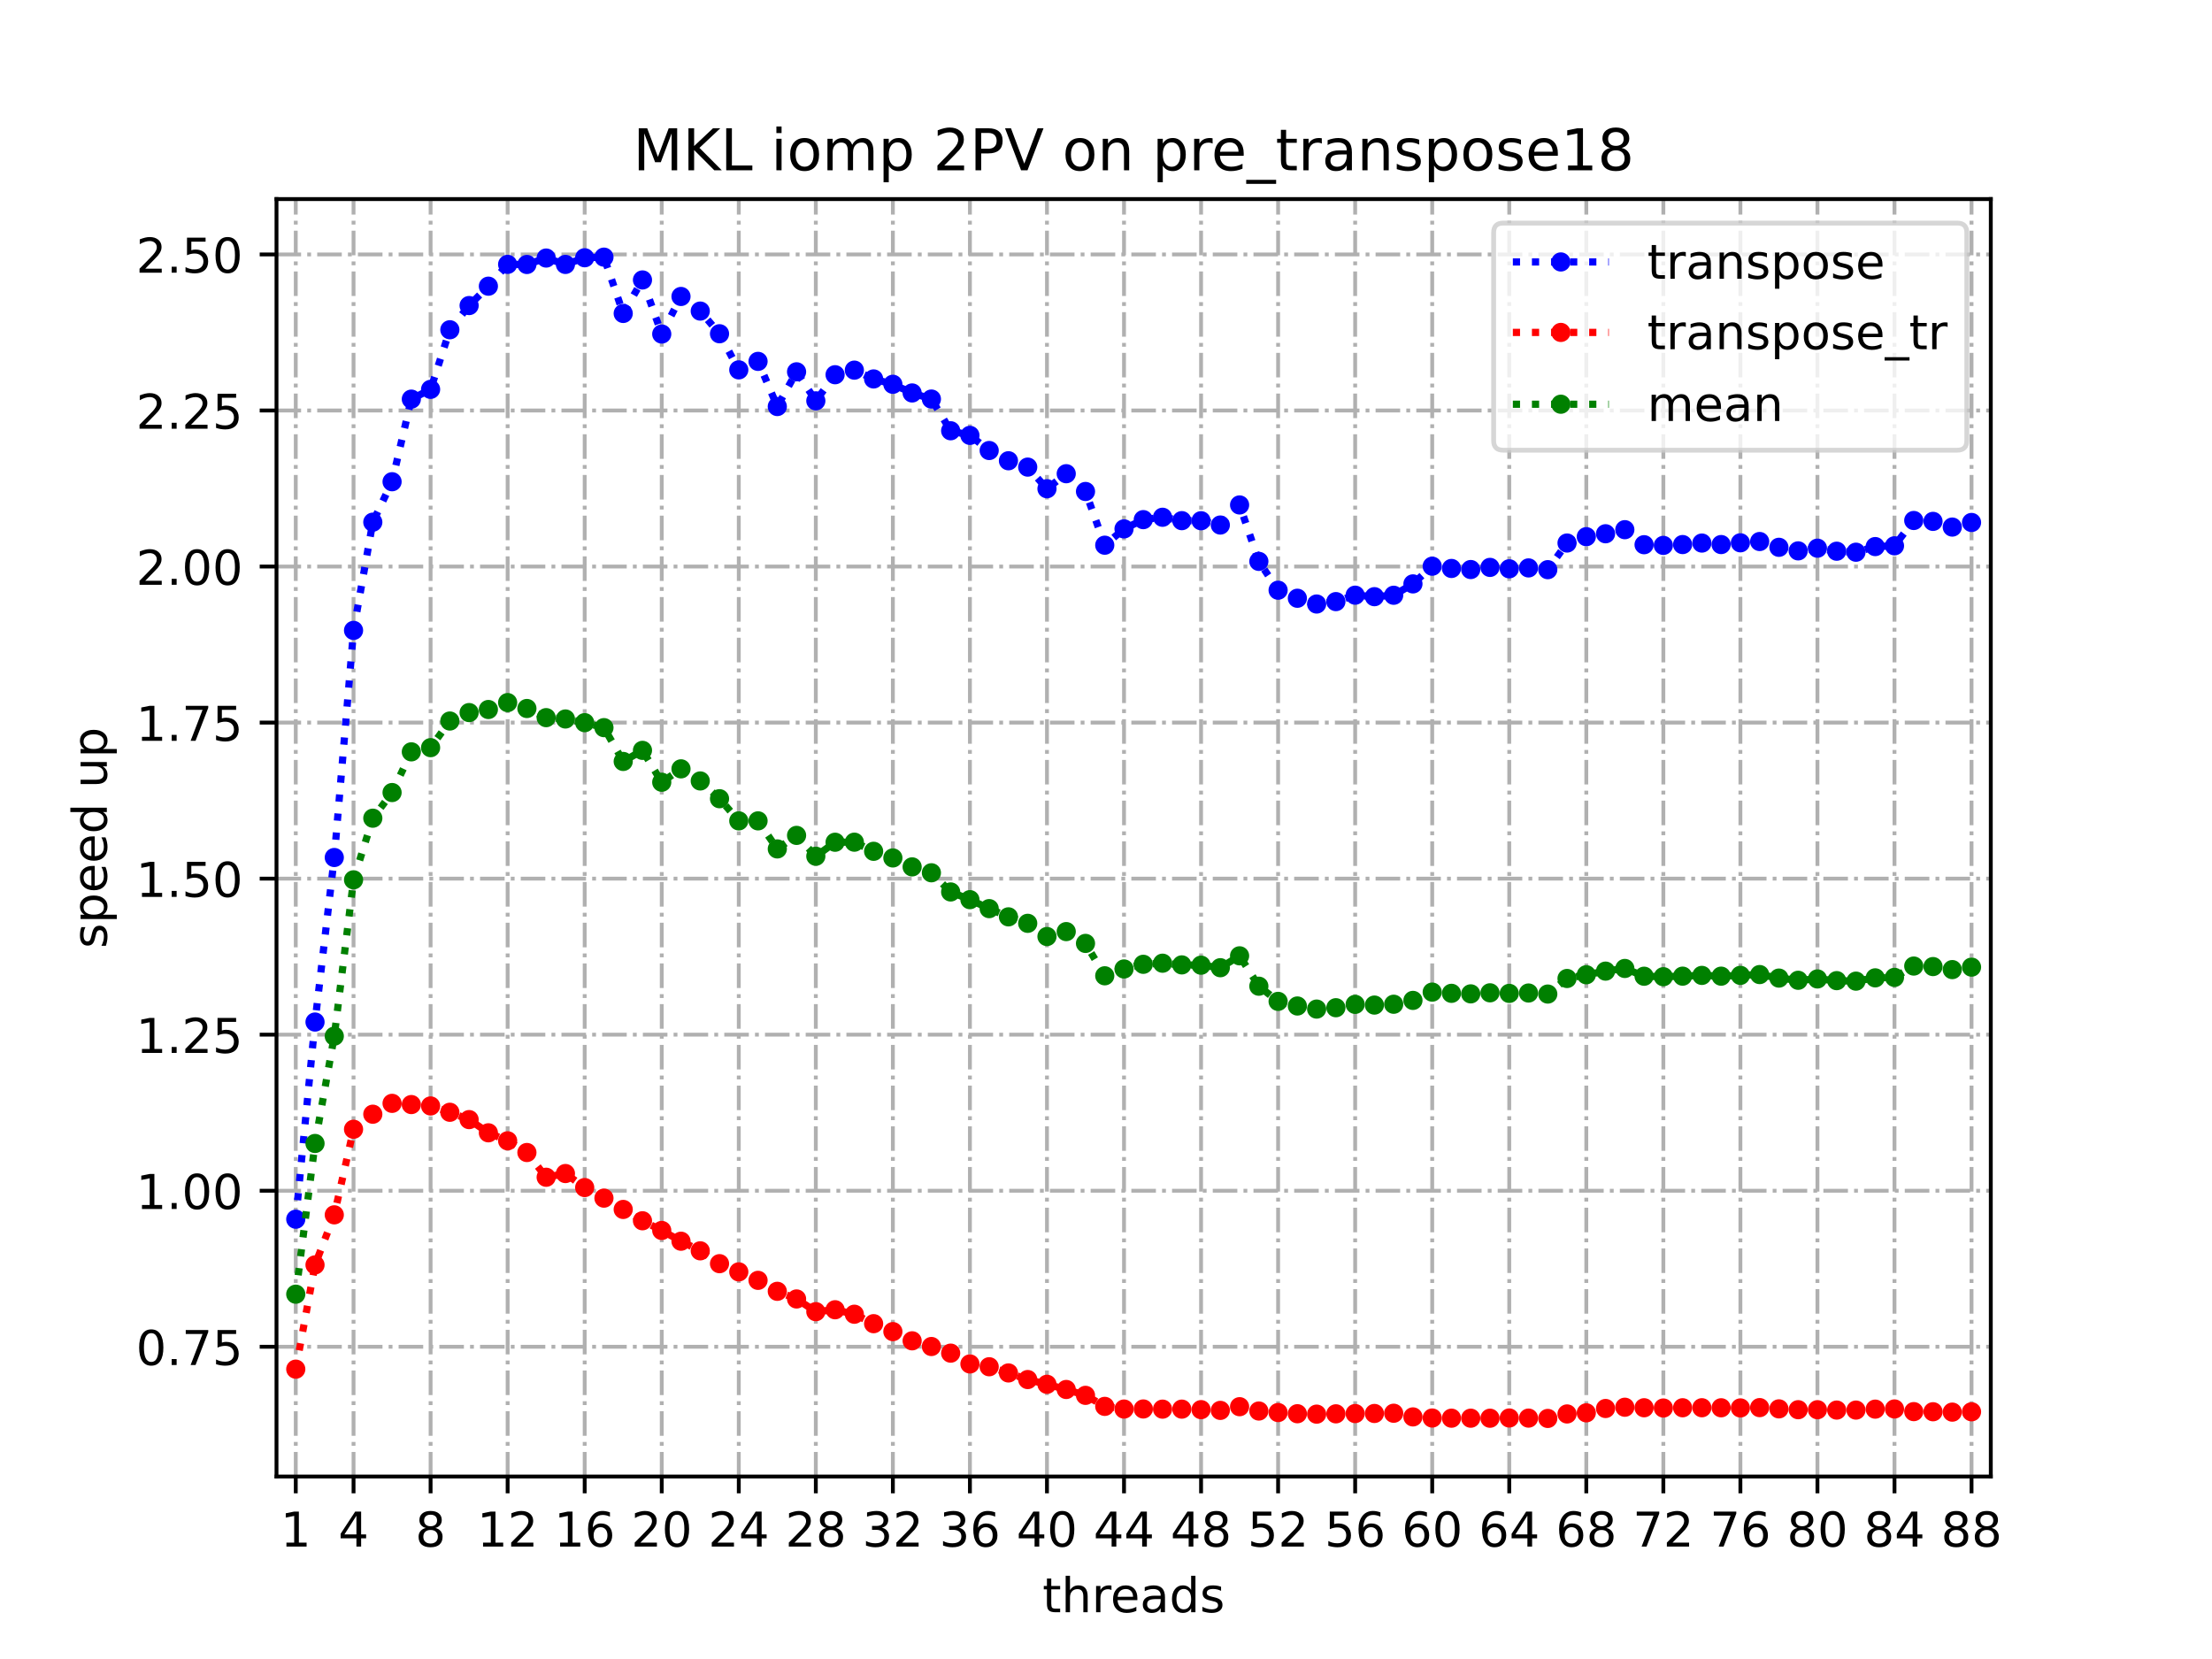 <?xml version="1.0" encoding="utf-8" standalone="no"?>
<!DOCTYPE svg PUBLIC "-//W3C//DTD SVG 1.1//EN"
  "http://www.w3.org/Graphics/SVG/1.1/DTD/svg11.dtd">
<!-- Created with matplotlib (https://matplotlib.org/) -->
<svg height="345.6pt" version="1.1" viewBox="0 0 460.8 345.6" width="460.8pt" xmlns="http://www.w3.org/2000/svg" xmlns:xlink="http://www.w3.org/1999/xlink">
 <defs>
  <style type="text/css">
*{stroke-linecap:butt;stroke-linejoin:round;}
  </style>
 </defs>
 <g id="figure_1">
  <g id="patch_1">
   <path d="M 0 345.6 
L 460.8 345.6 
L 460.8 0 
L 0 0 
z
" style="fill:#ffffff;"/>
  </g>
  <g id="axes_1">
   <g id="patch_2">
    <path d="M 57.6 307.584 
L 414.72 307.584 
L 414.72 41.472 
L 57.6 41.472 
z
" style="fill:#ffffff;"/>
   </g>
   <g id="matplotlib.axis_1">
    <g id="xtick_1">
     <g id="line2d_1">
      <path clip-path="url(#p61c91e7153)" d="M 61.613 307.584 
L 61.613 41.472 
" style="fill:none;stroke:#b0b0b0;stroke-dasharray:5.12,1.28,0.8,1.28;stroke-dashoffset:0;stroke-width:0.8;"/>
     </g>
     <g id="line2d_2">
      <defs>
       <path d="M 0 0 
L 0 3.5 
" id="m36d43be185" style="stroke:#000000;stroke-width:0.8;"/>
      </defs>
      <g>
       <use style="stroke:#000000;stroke-width:0.8;" x="61.613" xlink:href="#m36d43be185" y="307.584"/>
      </g>
     </g>
     <g id="text_1">
      <!-- 1 -->
      <defs>
       <path d="M 12.406 8.297 
L 28.516 8.297 
L 28.516 63.922 
L 10.984 60.406 
L 10.984 69.391 
L 28.422 72.906 
L 38.281 72.906 
L 38.281 8.297 
L 54.391 8.297 
L 54.391 0 
L 12.406 0 
z
" id="DejaVuSans-49"/>
      </defs>
      <g transform="translate(58.431 322.182)scale(0.1 -0.1)">
       <use xlink:href="#DejaVuSans-49"/>
      </g>
     </g>
    </g>
    <g id="xtick_2">
     <g id="line2d_3">
      <path clip-path="url(#p61c91e7153)" d="M 73.65 307.584 
L 73.65 41.472 
" style="fill:none;stroke:#b0b0b0;stroke-dasharray:5.12,1.28,0.8,1.28;stroke-dashoffset:0;stroke-width:0.8;"/>
     </g>
     <g id="line2d_4">
      <g>
       <use style="stroke:#000000;stroke-width:0.8;" x="73.65" xlink:href="#m36d43be185" y="307.584"/>
      </g>
     </g>
     <g id="text_2">
      <!-- 4 -->
      <defs>
       <path d="M 37.797 64.312 
L 12.891 25.391 
L 37.797 25.391 
z
M 35.203 72.906 
L 47.609 72.906 
L 47.609 25.391 
L 58.016 25.391 
L 58.016 17.188 
L 47.609 17.188 
L 47.609 0 
L 37.797 0 
L 37.797 17.188 
L 4.891 17.188 
L 4.891 26.703 
z
" id="DejaVuSans-52"/>
      </defs>
      <g transform="translate(70.469 322.182)scale(0.1 -0.1)">
       <use xlink:href="#DejaVuSans-52"/>
      </g>
     </g>
    </g>
    <g id="xtick_3">
     <g id="line2d_5">
      <path clip-path="url(#p61c91e7153)" d="M 89.701 307.584 
L 89.701 41.472 
" style="fill:none;stroke:#b0b0b0;stroke-dasharray:5.12,1.28,0.8,1.28;stroke-dashoffset:0;stroke-width:0.8;"/>
     </g>
     <g id="line2d_6">
      <g>
       <use style="stroke:#000000;stroke-width:0.8;" x="89.701" xlink:href="#m36d43be185" y="307.584"/>
      </g>
     </g>
     <g id="text_3">
      <!-- 8 -->
      <defs>
       <path d="M 31.781 34.625 
Q 24.75 34.625 20.719 30.859 
Q 16.703 27.094 16.703 20.516 
Q 16.703 13.922 20.719 10.156 
Q 24.75 6.391 31.781 6.391 
Q 38.812 6.391 42.859 10.172 
Q 46.922 13.969 46.922 20.516 
Q 46.922 27.094 42.891 30.859 
Q 38.875 34.625 31.781 34.625 
z
M 21.922 38.812 
Q 15.578 40.375 12.031 44.719 
Q 8.5 49.078 8.5 55.328 
Q 8.5 64.062 14.719 69.141 
Q 20.953 74.219 31.781 74.219 
Q 42.672 74.219 48.875 69.141 
Q 55.078 64.062 55.078 55.328 
Q 55.078 49.078 51.531 44.719 
Q 48 40.375 41.703 38.812 
Q 48.828 37.156 52.797 32.312 
Q 56.781 27.484 56.781 20.516 
Q 56.781 9.906 50.312 4.234 
Q 43.844 -1.422 31.781 -1.422 
Q 19.734 -1.422 13.25 4.234 
Q 6.781 9.906 6.781 20.516 
Q 6.781 27.484 10.781 32.312 
Q 14.797 37.156 21.922 38.812 
z
M 18.312 54.391 
Q 18.312 48.734 21.844 45.562 
Q 25.391 42.391 31.781 42.391 
Q 38.141 42.391 41.719 45.562 
Q 45.312 48.734 45.312 54.391 
Q 45.312 60.062 41.719 63.234 
Q 38.141 66.406 31.781 66.406 
Q 25.391 66.406 21.844 63.234 
Q 18.312 60.062 18.312 54.391 
z
" id="DejaVuSans-56"/>
      </defs>
      <g transform="translate(86.519 322.182)scale(0.1 -0.1)">
       <use xlink:href="#DejaVuSans-56"/>
      </g>
     </g>
    </g>
    <g id="xtick_4">
     <g id="line2d_7">
      <path clip-path="url(#p61c91e7153)" d="M 105.751 307.584 
L 105.751 41.472 
" style="fill:none;stroke:#b0b0b0;stroke-dasharray:5.12,1.28,0.8,1.28;stroke-dashoffset:0;stroke-width:0.8;"/>
     </g>
     <g id="line2d_8">
      <g>
       <use style="stroke:#000000;stroke-width:0.8;" x="105.751" xlink:href="#m36d43be185" y="307.584"/>
      </g>
     </g>
     <g id="text_4">
      <!-- 12 -->
      <defs>
       <path d="M 19.188 8.297 
L 53.609 8.297 
L 53.609 0 
L 7.328 0 
L 7.328 8.297 
Q 12.938 14.109 22.625 23.891 
Q 32.328 33.688 34.812 36.531 
Q 39.547 41.844 41.422 45.531 
Q 43.312 49.219 43.312 52.781 
Q 43.312 58.594 39.234 62.25 
Q 35.156 65.922 28.609 65.922 
Q 23.969 65.922 18.812 64.312 
Q 13.672 62.703 7.812 59.422 
L 7.812 69.391 
Q 13.766 71.781 18.938 73 
Q 24.125 74.219 28.422 74.219 
Q 39.75 74.219 46.484 68.547 
Q 53.219 62.891 53.219 53.422 
Q 53.219 48.922 51.531 44.891 
Q 49.859 40.875 45.406 35.406 
Q 44.188 33.984 37.641 27.219 
Q 31.109 20.453 19.188 8.297 
z
" id="DejaVuSans-50"/>
      </defs>
      <g transform="translate(99.389 322.182)scale(0.1 -0.1)">
       <use xlink:href="#DejaVuSans-49"/>
       <use x="63.623" xlink:href="#DejaVuSans-50"/>
      </g>
     </g>
    </g>
    <g id="xtick_5">
     <g id="line2d_9">
      <path clip-path="url(#p61c91e7153)" d="M 121.801 307.584 
L 121.801 41.472 
" style="fill:none;stroke:#b0b0b0;stroke-dasharray:5.12,1.28,0.8,1.28;stroke-dashoffset:0;stroke-width:0.8;"/>
     </g>
     <g id="line2d_10">
      <g>
       <use style="stroke:#000000;stroke-width:0.8;" x="121.801" xlink:href="#m36d43be185" y="307.584"/>
      </g>
     </g>
     <g id="text_5">
      <!-- 16 -->
      <defs>
       <path d="M 33.016 40.375 
Q 26.375 40.375 22.484 35.828 
Q 18.609 31.297 18.609 23.391 
Q 18.609 15.531 22.484 10.953 
Q 26.375 6.391 33.016 6.391 
Q 39.656 6.391 43.531 10.953 
Q 47.406 15.531 47.406 23.391 
Q 47.406 31.297 43.531 35.828 
Q 39.656 40.375 33.016 40.375 
z
M 52.594 71.297 
L 52.594 62.312 
Q 48.875 64.062 45.094 64.984 
Q 41.312 65.922 37.594 65.922 
Q 27.828 65.922 22.672 59.328 
Q 17.531 52.734 16.797 39.406 
Q 19.672 43.656 24.016 45.922 
Q 28.375 48.188 33.594 48.188 
Q 44.578 48.188 50.953 41.516 
Q 57.328 34.859 57.328 23.391 
Q 57.328 12.156 50.688 5.359 
Q 44.047 -1.422 33.016 -1.422 
Q 20.359 -1.422 13.672 8.266 
Q 6.984 17.969 6.984 36.375 
Q 6.984 53.656 15.188 63.938 
Q 23.391 74.219 37.203 74.219 
Q 40.922 74.219 44.703 73.484 
Q 48.484 72.75 52.594 71.297 
z
" id="DejaVuSans-54"/>
      </defs>
      <g transform="translate(115.439 322.182)scale(0.1 -0.1)">
       <use xlink:href="#DejaVuSans-49"/>
       <use x="63.623" xlink:href="#DejaVuSans-54"/>
      </g>
     </g>
    </g>
    <g id="xtick_6">
     <g id="line2d_11">
      <path clip-path="url(#p61c91e7153)" d="M 137.852 307.584 
L 137.852 41.472 
" style="fill:none;stroke:#b0b0b0;stroke-dasharray:5.12,1.28,0.8,1.28;stroke-dashoffset:0;stroke-width:0.8;"/>
     </g>
     <g id="line2d_12">
      <g>
       <use style="stroke:#000000;stroke-width:0.8;" x="137.852" xlink:href="#m36d43be185" y="307.584"/>
      </g>
     </g>
     <g id="text_6">
      <!-- 20 -->
      <defs>
       <path d="M 31.781 66.406 
Q 24.172 66.406 20.328 58.906 
Q 16.5 51.422 16.5 36.375 
Q 16.5 21.391 20.328 13.891 
Q 24.172 6.391 31.781 6.391 
Q 39.453 6.391 43.281 13.891 
Q 47.125 21.391 47.125 36.375 
Q 47.125 51.422 43.281 58.906 
Q 39.453 66.406 31.781 66.406 
z
M 31.781 74.219 
Q 44.047 74.219 50.516 64.516 
Q 56.984 54.828 56.984 36.375 
Q 56.984 17.969 50.516 8.266 
Q 44.047 -1.422 31.781 -1.422 
Q 19.531 -1.422 13.062 8.266 
Q 6.594 17.969 6.594 36.375 
Q 6.594 54.828 13.062 64.516 
Q 19.531 74.219 31.781 74.219 
z
" id="DejaVuSans-48"/>
      </defs>
      <g transform="translate(131.489 322.182)scale(0.1 -0.1)">
       <use xlink:href="#DejaVuSans-50"/>
       <use x="63.623" xlink:href="#DejaVuSans-48"/>
      </g>
     </g>
    </g>
    <g id="xtick_7">
     <g id="line2d_13">
      <path clip-path="url(#p61c91e7153)" d="M 153.902 307.584 
L 153.902 41.472 
" style="fill:none;stroke:#b0b0b0;stroke-dasharray:5.12,1.28,0.8,1.28;stroke-dashoffset:0;stroke-width:0.8;"/>
     </g>
     <g id="line2d_14">
      <g>
       <use style="stroke:#000000;stroke-width:0.8;" x="153.902" xlink:href="#m36d43be185" y="307.584"/>
      </g>
     </g>
     <g id="text_7">
      <!-- 24 -->
      <g transform="translate(147.54 322.182)scale(0.1 -0.1)">
       <use xlink:href="#DejaVuSans-50"/>
       <use x="63.623" xlink:href="#DejaVuSans-52"/>
      </g>
     </g>
    </g>
    <g id="xtick_8">
     <g id="line2d_15">
      <path clip-path="url(#p61c91e7153)" d="M 169.952 307.584 
L 169.952 41.472 
" style="fill:none;stroke:#b0b0b0;stroke-dasharray:5.12,1.28,0.8,1.28;stroke-dashoffset:0;stroke-width:0.8;"/>
     </g>
     <g id="line2d_16">
      <g>
       <use style="stroke:#000000;stroke-width:0.8;" x="169.952" xlink:href="#m36d43be185" y="307.584"/>
      </g>
     </g>
     <g id="text_8">
      <!-- 28 -->
      <g transform="translate(163.59 322.182)scale(0.1 -0.1)">
       <use xlink:href="#DejaVuSans-50"/>
       <use x="63.623" xlink:href="#DejaVuSans-56"/>
      </g>
     </g>
    </g>
    <g id="xtick_9">
     <g id="line2d_17">
      <path clip-path="url(#p61c91e7153)" d="M 186.003 307.584 
L 186.003 41.472 
" style="fill:none;stroke:#b0b0b0;stroke-dasharray:5.12,1.28,0.8,1.28;stroke-dashoffset:0;stroke-width:0.8;"/>
     </g>
     <g id="line2d_18">
      <g>
       <use style="stroke:#000000;stroke-width:0.8;" x="186.003" xlink:href="#m36d43be185" y="307.584"/>
      </g>
     </g>
     <g id="text_9">
      <!-- 32 -->
      <defs>
       <path d="M 40.578 39.312 
Q 47.656 37.797 51.625 33 
Q 55.609 28.219 55.609 21.188 
Q 55.609 10.406 48.188 4.484 
Q 40.766 -1.422 27.094 -1.422 
Q 22.516 -1.422 17.656 -0.516 
Q 12.797 0.391 7.625 2.203 
L 7.625 11.719 
Q 11.719 9.328 16.594 8.109 
Q 21.484 6.891 26.812 6.891 
Q 36.078 6.891 40.938 10.547 
Q 45.797 14.203 45.797 21.188 
Q 45.797 27.641 41.281 31.266 
Q 36.766 34.906 28.719 34.906 
L 20.219 34.906 
L 20.219 43.016 
L 29.109 43.016 
Q 36.375 43.016 40.234 45.922 
Q 44.094 48.828 44.094 54.297 
Q 44.094 59.906 40.109 62.906 
Q 36.141 65.922 28.719 65.922 
Q 24.656 65.922 20.016 65.031 
Q 15.375 64.156 9.812 62.312 
L 9.812 71.094 
Q 15.438 72.656 20.344 73.438 
Q 25.25 74.219 29.594 74.219 
Q 40.828 74.219 47.359 69.109 
Q 53.906 64.016 53.906 55.328 
Q 53.906 49.266 50.438 45.094 
Q 46.969 40.922 40.578 39.312 
z
" id="DejaVuSans-51"/>
      </defs>
      <g transform="translate(179.64 322.182)scale(0.1 -0.1)">
       <use xlink:href="#DejaVuSans-51"/>
       <use x="63.623" xlink:href="#DejaVuSans-50"/>
      </g>
     </g>
    </g>
    <g id="xtick_10">
     <g id="line2d_19">
      <path clip-path="url(#p61c91e7153)" d="M 202.053 307.584 
L 202.053 41.472 
" style="fill:none;stroke:#b0b0b0;stroke-dasharray:5.12,1.28,0.8,1.28;stroke-dashoffset:0;stroke-width:0.8;"/>
     </g>
     <g id="line2d_20">
      <g>
       <use style="stroke:#000000;stroke-width:0.8;" x="202.053" xlink:href="#m36d43be185" y="307.584"/>
      </g>
     </g>
     <g id="text_10">
      <!-- 36 -->
      <g transform="translate(195.691 322.182)scale(0.1 -0.1)">
       <use xlink:href="#DejaVuSans-51"/>
       <use x="63.623" xlink:href="#DejaVuSans-54"/>
      </g>
     </g>
    </g>
    <g id="xtick_11">
     <g id="line2d_21">
      <path clip-path="url(#p61c91e7153)" d="M 218.103 307.584 
L 218.103 41.472 
" style="fill:none;stroke:#b0b0b0;stroke-dasharray:5.12,1.28,0.8,1.28;stroke-dashoffset:0;stroke-width:0.8;"/>
     </g>
     <g id="line2d_22">
      <g>
       <use style="stroke:#000000;stroke-width:0.8;" x="218.103" xlink:href="#m36d43be185" y="307.584"/>
      </g>
     </g>
     <g id="text_11">
      <!-- 40 -->
      <g transform="translate(211.741 322.182)scale(0.1 -0.1)">
       <use xlink:href="#DejaVuSans-52"/>
       <use x="63.623" xlink:href="#DejaVuSans-48"/>
      </g>
     </g>
    </g>
    <g id="xtick_12">
     <g id="line2d_23">
      <path clip-path="url(#p61c91e7153)" d="M 234.154 307.584 
L 234.154 41.472 
" style="fill:none;stroke:#b0b0b0;stroke-dasharray:5.12,1.28,0.8,1.28;stroke-dashoffset:0;stroke-width:0.8;"/>
     </g>
     <g id="line2d_24">
      <g>
       <use style="stroke:#000000;stroke-width:0.8;" x="234.154" xlink:href="#m36d43be185" y="307.584"/>
      </g>
     </g>
     <g id="text_12">
      <!-- 44 -->
      <g transform="translate(227.791 322.182)scale(0.1 -0.1)">
       <use xlink:href="#DejaVuSans-52"/>
       <use x="63.623" xlink:href="#DejaVuSans-52"/>
      </g>
     </g>
    </g>
    <g id="xtick_13">
     <g id="line2d_25">
      <path clip-path="url(#p61c91e7153)" d="M 250.204 307.584 
L 250.204 41.472 
" style="fill:none;stroke:#b0b0b0;stroke-dasharray:5.12,1.28,0.8,1.28;stroke-dashoffset:0;stroke-width:0.8;"/>
     </g>
     <g id="line2d_26">
      <g>
       <use style="stroke:#000000;stroke-width:0.8;" x="250.204" xlink:href="#m36d43be185" y="307.584"/>
      </g>
     </g>
     <g id="text_13">
      <!-- 48 -->
      <g transform="translate(243.842 322.182)scale(0.1 -0.1)">
       <use xlink:href="#DejaVuSans-52"/>
       <use x="63.623" xlink:href="#DejaVuSans-56"/>
      </g>
     </g>
    </g>
    <g id="xtick_14">
     <g id="line2d_27">
      <path clip-path="url(#p61c91e7153)" d="M 266.254 307.584 
L 266.254 41.472 
" style="fill:none;stroke:#b0b0b0;stroke-dasharray:5.12,1.28,0.8,1.28;stroke-dashoffset:0;stroke-width:0.8;"/>
     </g>
     <g id="line2d_28">
      <g>
       <use style="stroke:#000000;stroke-width:0.8;" x="266.254" xlink:href="#m36d43be185" y="307.584"/>
      </g>
     </g>
     <g id="text_14">
      <!-- 52 -->
      <defs>
       <path d="M 10.797 72.906 
L 49.516 72.906 
L 49.516 64.594 
L 19.828 64.594 
L 19.828 46.734 
Q 21.969 47.469 24.109 47.828 
Q 26.266 48.188 28.422 48.188 
Q 40.625 48.188 47.75 41.5 
Q 54.891 34.812 54.891 23.391 
Q 54.891 11.625 47.562 5.094 
Q 40.234 -1.422 26.906 -1.422 
Q 22.312 -1.422 17.547 -0.641 
Q 12.797 0.141 7.719 1.703 
L 7.719 11.625 
Q 12.109 9.234 16.797 8.062 
Q 21.484 6.891 26.703 6.891 
Q 35.156 6.891 40.078 11.328 
Q 45.016 15.766 45.016 23.391 
Q 45.016 31 40.078 35.438 
Q 35.156 39.891 26.703 39.891 
Q 22.75 39.891 18.812 39.016 
Q 14.891 38.141 10.797 36.281 
z
" id="DejaVuSans-53"/>
      </defs>
      <g transform="translate(259.892 322.182)scale(0.1 -0.1)">
       <use xlink:href="#DejaVuSans-53"/>
       <use x="63.623" xlink:href="#DejaVuSans-50"/>
      </g>
     </g>
    </g>
    <g id="xtick_15">
     <g id="line2d_29">
      <path clip-path="url(#p61c91e7153)" d="M 282.305 307.584 
L 282.305 41.472 
" style="fill:none;stroke:#b0b0b0;stroke-dasharray:5.12,1.28,0.8,1.28;stroke-dashoffset:0;stroke-width:0.8;"/>
     </g>
     <g id="line2d_30">
      <g>
       <use style="stroke:#000000;stroke-width:0.8;" x="282.305" xlink:href="#m36d43be185" y="307.584"/>
      </g>
     </g>
     <g id="text_15">
      <!-- 56 -->
      <g transform="translate(275.942 322.182)scale(0.1 -0.1)">
       <use xlink:href="#DejaVuSans-53"/>
       <use x="63.623" xlink:href="#DejaVuSans-54"/>
      </g>
     </g>
    </g>
    <g id="xtick_16">
     <g id="line2d_31">
      <path clip-path="url(#p61c91e7153)" d="M 298.355 307.584 
L 298.355 41.472 
" style="fill:none;stroke:#b0b0b0;stroke-dasharray:5.12,1.28,0.8,1.28;stroke-dashoffset:0;stroke-width:0.8;"/>
     </g>
     <g id="line2d_32">
      <g>
       <use style="stroke:#000000;stroke-width:0.8;" x="298.355" xlink:href="#m36d43be185" y="307.584"/>
      </g>
     </g>
     <g id="text_16">
      <!-- 60 -->
      <g transform="translate(291.993 322.182)scale(0.1 -0.1)">
       <use xlink:href="#DejaVuSans-54"/>
       <use x="63.623" xlink:href="#DejaVuSans-48"/>
      </g>
     </g>
    </g>
    <g id="xtick_17">
     <g id="line2d_33">
      <path clip-path="url(#p61c91e7153)" d="M 314.405 307.584 
L 314.405 41.472 
" style="fill:none;stroke:#b0b0b0;stroke-dasharray:5.12,1.28,0.8,1.28;stroke-dashoffset:0;stroke-width:0.8;"/>
     </g>
     <g id="line2d_34">
      <g>
       <use style="stroke:#000000;stroke-width:0.8;" x="314.405" xlink:href="#m36d43be185" y="307.584"/>
      </g>
     </g>
     <g id="text_17">
      <!-- 64 -->
      <g transform="translate(308.043 322.182)scale(0.1 -0.1)">
       <use xlink:href="#DejaVuSans-54"/>
       <use x="63.623" xlink:href="#DejaVuSans-52"/>
      </g>
     </g>
    </g>
    <g id="xtick_18">
     <g id="line2d_35">
      <path clip-path="url(#p61c91e7153)" d="M 330.456 307.584 
L 330.456 41.472 
" style="fill:none;stroke:#b0b0b0;stroke-dasharray:5.12,1.28,0.8,1.28;stroke-dashoffset:0;stroke-width:0.8;"/>
     </g>
     <g id="line2d_36">
      <g>
       <use style="stroke:#000000;stroke-width:0.8;" x="330.456" xlink:href="#m36d43be185" y="307.584"/>
      </g>
     </g>
     <g id="text_18">
      <!-- 68 -->
      <g transform="translate(324.093 322.182)scale(0.1 -0.1)">
       <use xlink:href="#DejaVuSans-54"/>
       <use x="63.623" xlink:href="#DejaVuSans-56"/>
      </g>
     </g>
    </g>
    <g id="xtick_19">
     <g id="line2d_37">
      <path clip-path="url(#p61c91e7153)" d="M 346.506 307.584 
L 346.506 41.472 
" style="fill:none;stroke:#b0b0b0;stroke-dasharray:5.12,1.28,0.8,1.28;stroke-dashoffset:0;stroke-width:0.8;"/>
     </g>
     <g id="line2d_38">
      <g>
       <use style="stroke:#000000;stroke-width:0.8;" x="346.506" xlink:href="#m36d43be185" y="307.584"/>
      </g>
     </g>
     <g id="text_19">
      <!-- 72 -->
      <defs>
       <path d="M 8.203 72.906 
L 55.078 72.906 
L 55.078 68.703 
L 28.609 0 
L 18.312 0 
L 43.219 64.594 
L 8.203 64.594 
z
" id="DejaVuSans-55"/>
      </defs>
      <g transform="translate(340.144 322.182)scale(0.1 -0.1)">
       <use xlink:href="#DejaVuSans-55"/>
       <use x="63.623" xlink:href="#DejaVuSans-50"/>
      </g>
     </g>
    </g>
    <g id="xtick_20">
     <g id="line2d_39">
      <path clip-path="url(#p61c91e7153)" d="M 362.556 307.584 
L 362.556 41.472 
" style="fill:none;stroke:#b0b0b0;stroke-dasharray:5.12,1.28,0.8,1.28;stroke-dashoffset:0;stroke-width:0.8;"/>
     </g>
     <g id="line2d_40">
      <g>
       <use style="stroke:#000000;stroke-width:0.8;" x="362.556" xlink:href="#m36d43be185" y="307.584"/>
      </g>
     </g>
     <g id="text_20">
      <!-- 76 -->
      <g transform="translate(356.194 322.182)scale(0.1 -0.1)">
       <use xlink:href="#DejaVuSans-55"/>
       <use x="63.623" xlink:href="#DejaVuSans-54"/>
      </g>
     </g>
    </g>
    <g id="xtick_21">
     <g id="line2d_41">
      <path clip-path="url(#p61c91e7153)" d="M 378.607 307.584 
L 378.607 41.472 
" style="fill:none;stroke:#b0b0b0;stroke-dasharray:5.12,1.28,0.8,1.28;stroke-dashoffset:0;stroke-width:0.8;"/>
     </g>
     <g id="line2d_42">
      <g>
       <use style="stroke:#000000;stroke-width:0.8;" x="378.607" xlink:href="#m36d43be185" y="307.584"/>
      </g>
     </g>
     <g id="text_21">
      <!-- 80 -->
      <g transform="translate(372.244 322.182)scale(0.1 -0.1)">
       <use xlink:href="#DejaVuSans-56"/>
       <use x="63.623" xlink:href="#DejaVuSans-48"/>
      </g>
     </g>
    </g>
    <g id="xtick_22">
     <g id="line2d_43">
      <path clip-path="url(#p61c91e7153)" d="M 394.657 307.584 
L 394.657 41.472 
" style="fill:none;stroke:#b0b0b0;stroke-dasharray:5.12,1.28,0.8,1.28;stroke-dashoffset:0;stroke-width:0.8;"/>
     </g>
     <g id="line2d_44">
      <g>
       <use style="stroke:#000000;stroke-width:0.8;" x="394.657" xlink:href="#m36d43be185" y="307.584"/>
      </g>
     </g>
     <g id="text_22">
      <!-- 84 -->
      <g transform="translate(388.295 322.182)scale(0.1 -0.1)">
       <use xlink:href="#DejaVuSans-56"/>
       <use x="63.623" xlink:href="#DejaVuSans-52"/>
      </g>
     </g>
    </g>
    <g id="xtick_23">
     <g id="line2d_45">
      <path clip-path="url(#p61c91e7153)" d="M 410.707 307.584 
L 410.707 41.472 
" style="fill:none;stroke:#b0b0b0;stroke-dasharray:5.12,1.28,0.8,1.28;stroke-dashoffset:0;stroke-width:0.8;"/>
     </g>
     <g id="line2d_46">
      <g>
       <use style="stroke:#000000;stroke-width:0.8;" x="410.707" xlink:href="#m36d43be185" y="307.584"/>
      </g>
     </g>
     <g id="text_23">
      <!-- 88 -->
      <g transform="translate(404.345 322.182)scale(0.1 -0.1)">
       <use xlink:href="#DejaVuSans-56"/>
       <use x="63.623" xlink:href="#DejaVuSans-56"/>
      </g>
     </g>
    </g>
    <g id="text_24">
     <!-- threads -->
     <defs>
      <path d="M 18.312 70.219 
L 18.312 54.688 
L 36.812 54.688 
L 36.812 47.703 
L 18.312 47.703 
L 18.312 18.016 
Q 18.312 11.328 20.141 9.422 
Q 21.969 7.516 27.594 7.516 
L 36.812 7.516 
L 36.812 0 
L 27.594 0 
Q 17.188 0 13.234 3.875 
Q 9.281 7.766 9.281 18.016 
L 9.281 47.703 
L 2.688 47.703 
L 2.688 54.688 
L 9.281 54.688 
L 9.281 70.219 
z
" id="DejaVuSans-116"/>
      <path d="M 54.891 33.016 
L 54.891 0 
L 45.906 0 
L 45.906 32.719 
Q 45.906 40.484 42.875 44.328 
Q 39.844 48.188 33.797 48.188 
Q 26.516 48.188 22.312 43.547 
Q 18.109 38.922 18.109 30.906 
L 18.109 0 
L 9.078 0 
L 9.078 75.984 
L 18.109 75.984 
L 18.109 46.188 
Q 21.344 51.125 25.703 53.562 
Q 30.078 56 35.797 56 
Q 45.219 56 50.047 50.172 
Q 54.891 44.344 54.891 33.016 
z
" id="DejaVuSans-104"/>
      <path d="M 41.109 46.297 
Q 39.594 47.172 37.812 47.578 
Q 36.031 48 33.891 48 
Q 26.266 48 22.188 43.047 
Q 18.109 38.094 18.109 28.812 
L 18.109 0 
L 9.078 0 
L 9.078 54.688 
L 18.109 54.688 
L 18.109 46.188 
Q 20.953 51.172 25.484 53.578 
Q 30.031 56 36.531 56 
Q 37.453 56 38.578 55.875 
Q 39.703 55.766 41.062 55.516 
z
" id="DejaVuSans-114"/>
      <path d="M 56.203 29.594 
L 56.203 25.203 
L 14.891 25.203 
Q 15.484 15.922 20.484 11.062 
Q 25.484 6.203 34.422 6.203 
Q 39.594 6.203 44.453 7.469 
Q 49.312 8.734 54.109 11.281 
L 54.109 2.781 
Q 49.266 0.734 44.188 -0.344 
Q 39.109 -1.422 33.891 -1.422 
Q 20.797 -1.422 13.156 6.188 
Q 5.516 13.812 5.516 26.812 
Q 5.516 40.234 12.766 48.109 
Q 20.016 56 32.328 56 
Q 43.359 56 49.781 48.891 
Q 56.203 41.797 56.203 29.594 
z
M 47.219 32.234 
Q 47.125 39.594 43.094 43.984 
Q 39.062 48.391 32.422 48.391 
Q 24.906 48.391 20.391 44.141 
Q 15.875 39.891 15.188 32.172 
z
" id="DejaVuSans-101"/>
      <path d="M 34.281 27.484 
Q 23.391 27.484 19.188 25 
Q 14.984 22.516 14.984 16.5 
Q 14.984 11.719 18.141 8.906 
Q 21.297 6.109 26.703 6.109 
Q 34.188 6.109 38.703 11.406 
Q 43.219 16.703 43.219 25.484 
L 43.219 27.484 
z
M 52.203 31.203 
L 52.203 0 
L 43.219 0 
L 43.219 8.297 
Q 40.141 3.328 35.547 0.953 
Q 30.953 -1.422 24.312 -1.422 
Q 15.922 -1.422 10.953 3.297 
Q 6 8.016 6 15.922 
Q 6 25.141 12.172 29.828 
Q 18.359 34.516 30.609 34.516 
L 43.219 34.516 
L 43.219 35.406 
Q 43.219 41.609 39.141 45 
Q 35.062 48.391 27.688 48.391 
Q 23 48.391 18.547 47.266 
Q 14.109 46.141 10.016 43.891 
L 10.016 52.203 
Q 14.938 54.109 19.578 55.047 
Q 24.219 56 28.609 56 
Q 40.484 56 46.344 49.844 
Q 52.203 43.703 52.203 31.203 
z
" id="DejaVuSans-97"/>
      <path d="M 45.406 46.391 
L 45.406 75.984 
L 54.391 75.984 
L 54.391 0 
L 45.406 0 
L 45.406 8.203 
Q 42.578 3.328 38.25 0.953 
Q 33.938 -1.422 27.875 -1.422 
Q 17.969 -1.422 11.734 6.484 
Q 5.516 14.406 5.516 27.297 
Q 5.516 40.188 11.734 48.094 
Q 17.969 56 27.875 56 
Q 33.938 56 38.25 53.625 
Q 42.578 51.266 45.406 46.391 
z
M 14.797 27.297 
Q 14.797 17.391 18.875 11.75 
Q 22.953 6.109 30.078 6.109 
Q 37.203 6.109 41.297 11.75 
Q 45.406 17.391 45.406 27.297 
Q 45.406 37.203 41.297 42.844 
Q 37.203 48.484 30.078 48.484 
Q 22.953 48.484 18.875 42.844 
Q 14.797 37.203 14.797 27.297 
z
" id="DejaVuSans-100"/>
      <path d="M 44.281 53.078 
L 44.281 44.578 
Q 40.484 46.531 36.375 47.5 
Q 32.281 48.484 27.875 48.484 
Q 21.188 48.484 17.844 46.438 
Q 14.5 44.391 14.5 40.281 
Q 14.5 37.156 16.891 35.375 
Q 19.281 33.594 26.516 31.984 
L 29.594 31.297 
Q 39.156 29.25 43.188 25.516 
Q 47.219 21.781 47.219 15.094 
Q 47.219 7.469 41.188 3.016 
Q 35.156 -1.422 24.609 -1.422 
Q 20.219 -1.422 15.453 -0.562 
Q 10.688 0.297 5.422 2 
L 5.422 11.281 
Q 10.406 8.688 15.234 7.391 
Q 20.062 6.109 24.812 6.109 
Q 31.156 6.109 34.562 8.281 
Q 37.984 10.453 37.984 14.406 
Q 37.984 18.062 35.516 20.016 
Q 33.062 21.969 24.703 23.781 
L 21.578 24.516 
Q 13.234 26.266 9.516 29.906 
Q 5.812 33.547 5.812 39.891 
Q 5.812 47.609 11.281 51.797 
Q 16.75 56 26.812 56 
Q 31.781 56 36.172 55.266 
Q 40.578 54.547 44.281 53.078 
z
" id="DejaVuSans-115"/>
     </defs>
     <g transform="translate(217.169 335.861)scale(0.1 -0.1)">
      <use xlink:href="#DejaVuSans-116"/>
      <use x="39.209" xlink:href="#DejaVuSans-104"/>
      <use x="102.588" xlink:href="#DejaVuSans-114"/>
      <use x="141.451" xlink:href="#DejaVuSans-101"/>
      <use x="202.975" xlink:href="#DejaVuSans-97"/>
      <use x="264.254" xlink:href="#DejaVuSans-100"/>
      <use x="327.73" xlink:href="#DejaVuSans-115"/>
     </g>
    </g>
   </g>
   <g id="matplotlib.axis_2">
    <g id="ytick_1">
     <g id="line2d_47">
      <path clip-path="url(#p61c91e7153)" d="M 57.6 280.558 
L 414.72 280.558 
" style="fill:none;stroke:#b0b0b0;stroke-dasharray:5.12,1.28,0.8,1.28;stroke-dashoffset:0;stroke-width:0.8;"/>
     </g>
     <g id="line2d_48">
      <defs>
       <path d="M 0 0 
L -3.5 0 
" id="m0761dbe82c" style="stroke:#000000;stroke-width:0.8;"/>
      </defs>
      <g>
       <use style="stroke:#000000;stroke-width:0.8;" x="57.6" xlink:href="#m0761dbe82c" y="280.558"/>
      </g>
     </g>
     <g id="text_25">
      <!-- 0.75 -->
      <defs>
       <path d="M 10.688 12.406 
L 21 12.406 
L 21 0 
L 10.688 0 
z
" id="DejaVuSans-46"/>
      </defs>
      <g transform="translate(28.334 284.357)scale(0.1 -0.1)">
       <use xlink:href="#DejaVuSans-48"/>
       <use x="63.623" xlink:href="#DejaVuSans-46"/>
       <use x="95.41" xlink:href="#DejaVuSans-55"/>
       <use x="159.033" xlink:href="#DejaVuSans-53"/>
      </g>
     </g>
    </g>
    <g id="ytick_2">
     <g id="line2d_49">
      <path clip-path="url(#p61c91e7153)" d="M 57.6 248.05 
L 414.72 248.05 
" style="fill:none;stroke:#b0b0b0;stroke-dasharray:5.12,1.28,0.8,1.28;stroke-dashoffset:0;stroke-width:0.8;"/>
     </g>
     <g id="line2d_50">
      <g>
       <use style="stroke:#000000;stroke-width:0.8;" x="57.6" xlink:href="#m0761dbe82c" y="248.05"/>
      </g>
     </g>
     <g id="text_26">
      <!-- 1.00 -->
      <g transform="translate(28.334 251.85)scale(0.1 -0.1)">
       <use xlink:href="#DejaVuSans-49"/>
       <use x="63.623" xlink:href="#DejaVuSans-46"/>
       <use x="95.41" xlink:href="#DejaVuSans-48"/>
       <use x="159.033" xlink:href="#DejaVuSans-48"/>
      </g>
     </g>
    </g>
    <g id="ytick_3">
     <g id="line2d_51">
      <path clip-path="url(#p61c91e7153)" d="M 57.6 215.543 
L 414.72 215.543 
" style="fill:none;stroke:#b0b0b0;stroke-dasharray:5.12,1.28,0.8,1.28;stroke-dashoffset:0;stroke-width:0.8;"/>
     </g>
     <g id="line2d_52">
      <g>
       <use style="stroke:#000000;stroke-width:0.8;" x="57.6" xlink:href="#m0761dbe82c" y="215.543"/>
      </g>
     </g>
     <g id="text_27">
      <!-- 1.25 -->
      <g transform="translate(28.334 219.342)scale(0.1 -0.1)">
       <use xlink:href="#DejaVuSans-49"/>
       <use x="63.623" xlink:href="#DejaVuSans-46"/>
       <use x="95.41" xlink:href="#DejaVuSans-50"/>
       <use x="159.033" xlink:href="#DejaVuSans-53"/>
      </g>
     </g>
    </g>
    <g id="ytick_4">
     <g id="line2d_53">
      <path clip-path="url(#p61c91e7153)" d="M 57.6 183.035 
L 414.72 183.035 
" style="fill:none;stroke:#b0b0b0;stroke-dasharray:5.12,1.28,0.8,1.28;stroke-dashoffset:0;stroke-width:0.8;"/>
     </g>
     <g id="line2d_54">
      <g>
       <use style="stroke:#000000;stroke-width:0.8;" x="57.6" xlink:href="#m0761dbe82c" y="183.035"/>
      </g>
     </g>
     <g id="text_28">
      <!-- 1.50 -->
      <g transform="translate(28.334 186.834)scale(0.1 -0.1)">
       <use xlink:href="#DejaVuSans-49"/>
       <use x="63.623" xlink:href="#DejaVuSans-46"/>
       <use x="95.41" xlink:href="#DejaVuSans-53"/>
       <use x="159.033" xlink:href="#DejaVuSans-48"/>
      </g>
     </g>
    </g>
    <g id="ytick_5">
     <g id="line2d_55">
      <path clip-path="url(#p61c91e7153)" d="M 57.6 150.528 
L 414.72 150.528 
" style="fill:none;stroke:#b0b0b0;stroke-dasharray:5.12,1.28,0.8,1.28;stroke-dashoffset:0;stroke-width:0.8;"/>
     </g>
     <g id="line2d_56">
      <g>
       <use style="stroke:#000000;stroke-width:0.8;" x="57.6" xlink:href="#m0761dbe82c" y="150.528"/>
      </g>
     </g>
     <g id="text_29">
      <!-- 1.75 -->
      <g transform="translate(28.334 154.327)scale(0.1 -0.1)">
       <use xlink:href="#DejaVuSans-49"/>
       <use x="63.623" xlink:href="#DejaVuSans-46"/>
       <use x="95.41" xlink:href="#DejaVuSans-55"/>
       <use x="159.033" xlink:href="#DejaVuSans-53"/>
      </g>
     </g>
    </g>
    <g id="ytick_6">
     <g id="line2d_57">
      <path clip-path="url(#p61c91e7153)" d="M 57.6 118.02 
L 414.72 118.02 
" style="fill:none;stroke:#b0b0b0;stroke-dasharray:5.12,1.28,0.8,1.28;stroke-dashoffset:0;stroke-width:0.8;"/>
     </g>
     <g id="line2d_58">
      <g>
       <use style="stroke:#000000;stroke-width:0.8;" x="57.6" xlink:href="#m0761dbe82c" y="118.02"/>
      </g>
     </g>
     <g id="text_30">
      <!-- 2.00 -->
      <g transform="translate(28.334 121.819)scale(0.1 -0.1)">
       <use xlink:href="#DejaVuSans-50"/>
       <use x="63.623" xlink:href="#DejaVuSans-46"/>
       <use x="95.41" xlink:href="#DejaVuSans-48"/>
       <use x="159.033" xlink:href="#DejaVuSans-48"/>
      </g>
     </g>
    </g>
    <g id="ytick_7">
     <g id="line2d_59">
      <path clip-path="url(#p61c91e7153)" d="M 57.6 85.512 
L 414.72 85.512 
" style="fill:none;stroke:#b0b0b0;stroke-dasharray:5.12,1.28,0.8,1.28;stroke-dashoffset:0;stroke-width:0.8;"/>
     </g>
     <g id="line2d_60">
      <g>
       <use style="stroke:#000000;stroke-width:0.8;" x="57.6" xlink:href="#m0761dbe82c" y="85.512"/>
      </g>
     </g>
     <g id="text_31">
      <!-- 2.25 -->
      <g transform="translate(28.334 89.312)scale(0.1 -0.1)">
       <use xlink:href="#DejaVuSans-50"/>
       <use x="63.623" xlink:href="#DejaVuSans-46"/>
       <use x="95.41" xlink:href="#DejaVuSans-50"/>
       <use x="159.033" xlink:href="#DejaVuSans-53"/>
      </g>
     </g>
    </g>
    <g id="ytick_8">
     <g id="line2d_61">
      <path clip-path="url(#p61c91e7153)" d="M 57.6 53.005 
L 414.72 53.005 
" style="fill:none;stroke:#b0b0b0;stroke-dasharray:5.12,1.28,0.8,1.28;stroke-dashoffset:0;stroke-width:0.8;"/>
     </g>
     <g id="line2d_62">
      <g>
       <use style="stroke:#000000;stroke-width:0.8;" x="57.6" xlink:href="#m0761dbe82c" y="53.005"/>
      </g>
     </g>
     <g id="text_32">
      <!-- 2.50 -->
      <g transform="translate(28.334 56.804)scale(0.1 -0.1)">
       <use xlink:href="#DejaVuSans-50"/>
       <use x="63.623" xlink:href="#DejaVuSans-46"/>
       <use x="95.41" xlink:href="#DejaVuSans-53"/>
       <use x="159.033" xlink:href="#DejaVuSans-48"/>
      </g>
     </g>
    </g>
    <g id="text_33">
     <!-- speed up -->
     <defs>
      <path d="M 18.109 8.203 
L 18.109 -20.797 
L 9.078 -20.797 
L 9.078 54.688 
L 18.109 54.688 
L 18.109 46.391 
Q 20.953 51.266 25.266 53.625 
Q 29.594 56 35.594 56 
Q 45.562 56 51.781 48.094 
Q 58.016 40.188 58.016 27.297 
Q 58.016 14.406 51.781 6.484 
Q 45.562 -1.422 35.594 -1.422 
Q 29.594 -1.422 25.266 0.953 
Q 20.953 3.328 18.109 8.203 
z
M 48.688 27.297 
Q 48.688 37.203 44.609 42.844 
Q 40.531 48.484 33.406 48.484 
Q 26.266 48.484 22.188 42.844 
Q 18.109 37.203 18.109 27.297 
Q 18.109 17.391 22.188 11.75 
Q 26.266 6.109 33.406 6.109 
Q 40.531 6.109 44.609 11.75 
Q 48.688 17.391 48.688 27.297 
z
" id="DejaVuSans-112"/>
      <path id="DejaVuSans-32"/>
      <path d="M 8.5 21.578 
L 8.5 54.688 
L 17.484 54.688 
L 17.484 21.922 
Q 17.484 14.156 20.5 10.266 
Q 23.531 6.391 29.594 6.391 
Q 36.859 6.391 41.078 11.031 
Q 45.312 15.672 45.312 23.688 
L 45.312 54.688 
L 54.297 54.688 
L 54.297 0 
L 45.312 0 
L 45.312 8.406 
Q 42.047 3.422 37.719 1 
Q 33.406 -1.422 27.688 -1.422 
Q 18.266 -1.422 13.375 4.438 
Q 8.5 10.297 8.5 21.578 
z
M 31.109 56 
z
" id="DejaVuSans-117"/>
     </defs>
     <g transform="translate(22.255 197.566)rotate(-90)scale(0.1 -0.1)">
      <use xlink:href="#DejaVuSans-115"/>
      <use x="52.1" xlink:href="#DejaVuSans-112"/>
      <use x="115.576" xlink:href="#DejaVuSans-101"/>
      <use x="177.1" xlink:href="#DejaVuSans-101"/>
      <use x="238.623" xlink:href="#DejaVuSans-100"/>
      <use x="302.1" xlink:href="#DejaVuSans-32"/>
      <use x="333.887" xlink:href="#DejaVuSans-117"/>
      <use x="397.266" xlink:href="#DejaVuSans-112"/>
     </g>
    </g>
   </g>
   <g id="line2d_63">
    <path clip-path="url(#p61c91e7153)" d="M 61.613 253.984 
L 65.625 212.91 
L 69.638 178.633 
L 73.65 131.323 
L 77.663 108.779 
L 81.676 100.353 
L 85.688 83.146 
L 89.701 81.109 
L 93.713 68.695 
L 97.726 63.653 
L 101.738 59.619 
L 105.751 55.072 
L 109.764 55.096 
L 113.776 53.756 
L 117.789 55.084 
L 121.801 53.696 
L 125.814 53.568 
L 129.827 65.298 
L 133.839 58.319 
L 137.852 69.584 
L 141.864 61.76 
L 145.877 64.803 
L 149.889 69.526 
L 153.902 77.051 
L 157.915 75.282 
L 161.927 84.689 
L 165.94 77.456 
L 169.952 83.503 
L 173.965 78.063 
L 177.978 77.108 
L 181.99 78.94 
L 186.003 80.055 
L 190.015 81.859 
L 194.028 83.129 
L 198.04 89.735 
L 202.053 90.697 
L 206.066 93.849 
L 210.078 95.985 
L 214.091 97.307 
L 218.103 101.812 
L 222.116 98.684 
L 226.129 102.384 
L 230.141 113.576 
L 234.154 110.178 
L 238.166 108.25 
L 242.179 107.756 
L 246.191 108.462 
L 250.204 108.478 
L 254.217 109.374 
L 258.229 105.192 
L 262.242 116.946 
L 266.254 122.95 
L 270.267 124.628 
L 274.28 125.827 
L 278.292 125.326 
L 282.305 123.987 
L 286.317 124.299 
L 290.33 124.002 
L 294.342 121.636 
L 298.355 117.949 
L 302.368 118.42 
L 306.38 118.644 
L 310.393 118.2 
L 314.405 118.492 
L 318.418 118.308 
L 322.431 118.672 
L 326.443 113.122 
L 330.456 111.8 
L 334.468 111.192 
L 338.481 110.343 
L 342.493 113.473 
L 346.506 113.616 
L 350.519 113.442 
L 354.531 113.13 
L 358.544 113.441 
L 362.556 113.077 
L 366.569 112.808 
L 370.582 114.014 
L 374.594 114.757 
L 378.607 114.196 
L 382.619 114.829 
L 386.632 115.037 
L 390.644 113.862 
L 394.657 113.701 
L 398.67 108.428 
L 402.682 108.614 
L 406.695 109.799 
L 410.707 108.84 
" style="fill:none;stroke:#0000ff;stroke-dasharray:1.5,2.475;stroke-dashoffset:0;stroke-width:1.5;"/>
    <defs>
     <path d="M 0 1.5 
C 0.398 1.5 0.779 1.342 1.061 1.061 
C 1.342 0.779 1.5 0.398 1.5 0 
C 1.5 -0.398 1.342 -0.779 1.061 -1.061 
C 0.779 -1.342 0.398 -1.5 0 -1.5 
C -0.398 -1.5 -0.779 -1.342 -1.061 -1.061 
C -1.342 -0.779 -1.5 -0.398 -1.5 0 
C -1.5 0.398 -1.342 0.779 -1.061 1.061 
C -0.779 1.342 -0.398 1.5 0 1.5 
z
" id="me9d2e0583c" style="stroke:#0000ff;"/>
    </defs>
    <g clip-path="url(#p61c91e7153)">
     <use style="fill:#0000ff;stroke:#0000ff;" x="61.613" xlink:href="#me9d2e0583c" y="253.984"/>
     <use style="fill:#0000ff;stroke:#0000ff;" x="65.625" xlink:href="#me9d2e0583c" y="212.91"/>
     <use style="fill:#0000ff;stroke:#0000ff;" x="69.638" xlink:href="#me9d2e0583c" y="178.633"/>
     <use style="fill:#0000ff;stroke:#0000ff;" x="73.65" xlink:href="#me9d2e0583c" y="131.323"/>
     <use style="fill:#0000ff;stroke:#0000ff;" x="77.663" xlink:href="#me9d2e0583c" y="108.779"/>
     <use style="fill:#0000ff;stroke:#0000ff;" x="81.676" xlink:href="#me9d2e0583c" y="100.353"/>
     <use style="fill:#0000ff;stroke:#0000ff;" x="85.688" xlink:href="#me9d2e0583c" y="83.146"/>
     <use style="fill:#0000ff;stroke:#0000ff;" x="89.701" xlink:href="#me9d2e0583c" y="81.109"/>
     <use style="fill:#0000ff;stroke:#0000ff;" x="93.713" xlink:href="#me9d2e0583c" y="68.695"/>
     <use style="fill:#0000ff;stroke:#0000ff;" x="97.726" xlink:href="#me9d2e0583c" y="63.653"/>
     <use style="fill:#0000ff;stroke:#0000ff;" x="101.738" xlink:href="#me9d2e0583c" y="59.619"/>
     <use style="fill:#0000ff;stroke:#0000ff;" x="105.751" xlink:href="#me9d2e0583c" y="55.072"/>
     <use style="fill:#0000ff;stroke:#0000ff;" x="109.764" xlink:href="#me9d2e0583c" y="55.096"/>
     <use style="fill:#0000ff;stroke:#0000ff;" x="113.776" xlink:href="#me9d2e0583c" y="53.756"/>
     <use style="fill:#0000ff;stroke:#0000ff;" x="117.789" xlink:href="#me9d2e0583c" y="55.084"/>
     <use style="fill:#0000ff;stroke:#0000ff;" x="121.801" xlink:href="#me9d2e0583c" y="53.696"/>
     <use style="fill:#0000ff;stroke:#0000ff;" x="125.814" xlink:href="#me9d2e0583c" y="53.568"/>
     <use style="fill:#0000ff;stroke:#0000ff;" x="129.827" xlink:href="#me9d2e0583c" y="65.298"/>
     <use style="fill:#0000ff;stroke:#0000ff;" x="133.839" xlink:href="#me9d2e0583c" y="58.319"/>
     <use style="fill:#0000ff;stroke:#0000ff;" x="137.852" xlink:href="#me9d2e0583c" y="69.584"/>
     <use style="fill:#0000ff;stroke:#0000ff;" x="141.864" xlink:href="#me9d2e0583c" y="61.76"/>
     <use style="fill:#0000ff;stroke:#0000ff;" x="145.877" xlink:href="#me9d2e0583c" y="64.803"/>
     <use style="fill:#0000ff;stroke:#0000ff;" x="149.889" xlink:href="#me9d2e0583c" y="69.526"/>
     <use style="fill:#0000ff;stroke:#0000ff;" x="153.902" xlink:href="#me9d2e0583c" y="77.051"/>
     <use style="fill:#0000ff;stroke:#0000ff;" x="157.915" xlink:href="#me9d2e0583c" y="75.282"/>
     <use style="fill:#0000ff;stroke:#0000ff;" x="161.927" xlink:href="#me9d2e0583c" y="84.689"/>
     <use style="fill:#0000ff;stroke:#0000ff;" x="165.94" xlink:href="#me9d2e0583c" y="77.456"/>
     <use style="fill:#0000ff;stroke:#0000ff;" x="169.952" xlink:href="#me9d2e0583c" y="83.503"/>
     <use style="fill:#0000ff;stroke:#0000ff;" x="173.965" xlink:href="#me9d2e0583c" y="78.063"/>
     <use style="fill:#0000ff;stroke:#0000ff;" x="177.978" xlink:href="#me9d2e0583c" y="77.108"/>
     <use style="fill:#0000ff;stroke:#0000ff;" x="181.99" xlink:href="#me9d2e0583c" y="78.94"/>
     <use style="fill:#0000ff;stroke:#0000ff;" x="186.003" xlink:href="#me9d2e0583c" y="80.055"/>
     <use style="fill:#0000ff;stroke:#0000ff;" x="190.015" xlink:href="#me9d2e0583c" y="81.859"/>
     <use style="fill:#0000ff;stroke:#0000ff;" x="194.028" xlink:href="#me9d2e0583c" y="83.129"/>
     <use style="fill:#0000ff;stroke:#0000ff;" x="198.04" xlink:href="#me9d2e0583c" y="89.735"/>
     <use style="fill:#0000ff;stroke:#0000ff;" x="202.053" xlink:href="#me9d2e0583c" y="90.697"/>
     <use style="fill:#0000ff;stroke:#0000ff;" x="206.066" xlink:href="#me9d2e0583c" y="93.849"/>
     <use style="fill:#0000ff;stroke:#0000ff;" x="210.078" xlink:href="#me9d2e0583c" y="95.985"/>
     <use style="fill:#0000ff;stroke:#0000ff;" x="214.091" xlink:href="#me9d2e0583c" y="97.307"/>
     <use style="fill:#0000ff;stroke:#0000ff;" x="218.103" xlink:href="#me9d2e0583c" y="101.812"/>
     <use style="fill:#0000ff;stroke:#0000ff;" x="222.116" xlink:href="#me9d2e0583c" y="98.684"/>
     <use style="fill:#0000ff;stroke:#0000ff;" x="226.129" xlink:href="#me9d2e0583c" y="102.384"/>
     <use style="fill:#0000ff;stroke:#0000ff;" x="230.141" xlink:href="#me9d2e0583c" y="113.576"/>
     <use style="fill:#0000ff;stroke:#0000ff;" x="234.154" xlink:href="#me9d2e0583c" y="110.178"/>
     <use style="fill:#0000ff;stroke:#0000ff;" x="238.166" xlink:href="#me9d2e0583c" y="108.25"/>
     <use style="fill:#0000ff;stroke:#0000ff;" x="242.179" xlink:href="#me9d2e0583c" y="107.756"/>
     <use style="fill:#0000ff;stroke:#0000ff;" x="246.191" xlink:href="#me9d2e0583c" y="108.462"/>
     <use style="fill:#0000ff;stroke:#0000ff;" x="250.204" xlink:href="#me9d2e0583c" y="108.478"/>
     <use style="fill:#0000ff;stroke:#0000ff;" x="254.217" xlink:href="#me9d2e0583c" y="109.374"/>
     <use style="fill:#0000ff;stroke:#0000ff;" x="258.229" xlink:href="#me9d2e0583c" y="105.192"/>
     <use style="fill:#0000ff;stroke:#0000ff;" x="262.242" xlink:href="#me9d2e0583c" y="116.946"/>
     <use style="fill:#0000ff;stroke:#0000ff;" x="266.254" xlink:href="#me9d2e0583c" y="122.95"/>
     <use style="fill:#0000ff;stroke:#0000ff;" x="270.267" xlink:href="#me9d2e0583c" y="124.628"/>
     <use style="fill:#0000ff;stroke:#0000ff;" x="274.28" xlink:href="#me9d2e0583c" y="125.827"/>
     <use style="fill:#0000ff;stroke:#0000ff;" x="278.292" xlink:href="#me9d2e0583c" y="125.326"/>
     <use style="fill:#0000ff;stroke:#0000ff;" x="282.305" xlink:href="#me9d2e0583c" y="123.987"/>
     <use style="fill:#0000ff;stroke:#0000ff;" x="286.317" xlink:href="#me9d2e0583c" y="124.299"/>
     <use style="fill:#0000ff;stroke:#0000ff;" x="290.33" xlink:href="#me9d2e0583c" y="124.002"/>
     <use style="fill:#0000ff;stroke:#0000ff;" x="294.342" xlink:href="#me9d2e0583c" y="121.636"/>
     <use style="fill:#0000ff;stroke:#0000ff;" x="298.355" xlink:href="#me9d2e0583c" y="117.949"/>
     <use style="fill:#0000ff;stroke:#0000ff;" x="302.368" xlink:href="#me9d2e0583c" y="118.42"/>
     <use style="fill:#0000ff;stroke:#0000ff;" x="306.38" xlink:href="#me9d2e0583c" y="118.644"/>
     <use style="fill:#0000ff;stroke:#0000ff;" x="310.393" xlink:href="#me9d2e0583c" y="118.2"/>
     <use style="fill:#0000ff;stroke:#0000ff;" x="314.405" xlink:href="#me9d2e0583c" y="118.492"/>
     <use style="fill:#0000ff;stroke:#0000ff;" x="318.418" xlink:href="#me9d2e0583c" y="118.308"/>
     <use style="fill:#0000ff;stroke:#0000ff;" x="322.431" xlink:href="#me9d2e0583c" y="118.672"/>
     <use style="fill:#0000ff;stroke:#0000ff;" x="326.443" xlink:href="#me9d2e0583c" y="113.122"/>
     <use style="fill:#0000ff;stroke:#0000ff;" x="330.456" xlink:href="#me9d2e0583c" y="111.8"/>
     <use style="fill:#0000ff;stroke:#0000ff;" x="334.468" xlink:href="#me9d2e0583c" y="111.192"/>
     <use style="fill:#0000ff;stroke:#0000ff;" x="338.481" xlink:href="#me9d2e0583c" y="110.343"/>
     <use style="fill:#0000ff;stroke:#0000ff;" x="342.493" xlink:href="#me9d2e0583c" y="113.473"/>
     <use style="fill:#0000ff;stroke:#0000ff;" x="346.506" xlink:href="#me9d2e0583c" y="113.616"/>
     <use style="fill:#0000ff;stroke:#0000ff;" x="350.519" xlink:href="#me9d2e0583c" y="113.442"/>
     <use style="fill:#0000ff;stroke:#0000ff;" x="354.531" xlink:href="#me9d2e0583c" y="113.13"/>
     <use style="fill:#0000ff;stroke:#0000ff;" x="358.544" xlink:href="#me9d2e0583c" y="113.441"/>
     <use style="fill:#0000ff;stroke:#0000ff;" x="362.556" xlink:href="#me9d2e0583c" y="113.077"/>
     <use style="fill:#0000ff;stroke:#0000ff;" x="366.569" xlink:href="#me9d2e0583c" y="112.808"/>
     <use style="fill:#0000ff;stroke:#0000ff;" x="370.582" xlink:href="#me9d2e0583c" y="114.014"/>
     <use style="fill:#0000ff;stroke:#0000ff;" x="374.594" xlink:href="#me9d2e0583c" y="114.757"/>
     <use style="fill:#0000ff;stroke:#0000ff;" x="378.607" xlink:href="#me9d2e0583c" y="114.196"/>
     <use style="fill:#0000ff;stroke:#0000ff;" x="382.619" xlink:href="#me9d2e0583c" y="114.829"/>
     <use style="fill:#0000ff;stroke:#0000ff;" x="386.632" xlink:href="#me9d2e0583c" y="115.037"/>
     <use style="fill:#0000ff;stroke:#0000ff;" x="390.644" xlink:href="#me9d2e0583c" y="113.862"/>
     <use style="fill:#0000ff;stroke:#0000ff;" x="394.657" xlink:href="#me9d2e0583c" y="113.701"/>
     <use style="fill:#0000ff;stroke:#0000ff;" x="398.67" xlink:href="#me9d2e0583c" y="108.428"/>
     <use style="fill:#0000ff;stroke:#0000ff;" x="402.682" xlink:href="#me9d2e0583c" y="108.614"/>
     <use style="fill:#0000ff;stroke:#0000ff;" x="406.695" xlink:href="#me9d2e0583c" y="109.799"/>
     <use style="fill:#0000ff;stroke:#0000ff;" x="410.707" xlink:href="#me9d2e0583c" y="108.84"/>
    </g>
   </g>
   <g id="line2d_64">
    <path clip-path="url(#p61c91e7153)" d="M 61.613 285.221 
L 65.625 263.504 
L 69.638 253.073 
L 73.65 235.245 
L 77.663 232.112 
L 81.676 229.849 
L 85.688 230.101 
L 89.701 230.39 
L 93.713 231.708 
L 97.726 233.234 
L 101.738 235.985 
L 105.751 237.652 
L 109.764 240.089 
L 113.776 245.243 
L 117.789 244.47 
L 121.801 247.391 
L 125.814 249.593 
L 129.827 251.949 
L 133.839 254.309 
L 137.852 256.327 
L 141.864 258.569 
L 145.877 260.57 
L 149.889 263.247 
L 153.902 264.954 
L 157.915 266.721 
L 161.927 269.005 
L 165.94 270.597 
L 169.952 273.243 
L 173.965 272.846 
L 177.978 273.779 
L 181.99 275.746 
L 186.003 277.398 
L 190.015 279.317 
L 194.028 280.502 
L 198.04 281.884 
L 202.053 284.136 
L 206.066 284.719 
L 210.078 286.01 
L 214.091 287.385 
L 218.103 288.375 
L 222.116 289.455 
L 226.129 290.678 
L 230.141 292.975 
L 234.154 293.53 
L 238.166 293.515 
L 242.179 293.55 
L 246.191 293.548 
L 250.204 293.656 
L 254.217 293.81 
L 258.229 293.04 
L 262.242 293.942 
L 266.254 294.26 
L 270.267 294.506 
L 274.28 294.592 
L 278.292 294.527 
L 282.305 294.469 
L 286.317 294.453 
L 290.33 294.404 
L 294.342 295.168 
L 298.355 295.401 
L 302.368 295.437 
L 306.38 295.438 
L 310.393 295.443 
L 314.405 295.394 
L 318.418 295.419 
L 322.431 295.488 
L 326.443 294.552 
L 330.456 294.319 
L 334.468 293.415 
L 338.481 293.151 
L 342.493 293.261 
L 346.506 293.314 
L 350.519 293.262 
L 354.531 293.258 
L 358.544 293.268 
L 362.556 293.298 
L 366.569 293.232 
L 370.582 293.494 
L 374.594 293.667 
L 378.607 293.67 
L 382.619 293.743 
L 386.632 293.745 
L 390.644 293.549 
L 394.657 293.512 
L 398.67 294.066 
L 402.682 294.093 
L 406.695 294.173 
L 410.707 294.102 
" style="fill:none;stroke:#ff0000;stroke-dasharray:1.5,2.475;stroke-dashoffset:0;stroke-width:1.5;"/>
    <defs>
     <path d="M 0 1.5 
C 0.398 1.5 0.779 1.342 1.061 1.061 
C 1.342 0.779 1.5 0.398 1.5 0 
C 1.5 -0.398 1.342 -0.779 1.061 -1.061 
C 0.779 -1.342 0.398 -1.5 0 -1.5 
C -0.398 -1.5 -0.779 -1.342 -1.061 -1.061 
C -1.342 -0.779 -1.5 -0.398 -1.5 0 
C -1.5 0.398 -1.342 0.779 -1.061 1.061 
C -0.779 1.342 -0.398 1.5 0 1.5 
z
" id="m24a60bf942" style="stroke:#ff0000;"/>
    </defs>
    <g clip-path="url(#p61c91e7153)">
     <use style="fill:#ff0000;stroke:#ff0000;" x="61.613" xlink:href="#m24a60bf942" y="285.221"/>
     <use style="fill:#ff0000;stroke:#ff0000;" x="65.625" xlink:href="#m24a60bf942" y="263.504"/>
     <use style="fill:#ff0000;stroke:#ff0000;" x="69.638" xlink:href="#m24a60bf942" y="253.073"/>
     <use style="fill:#ff0000;stroke:#ff0000;" x="73.65" xlink:href="#m24a60bf942" y="235.245"/>
     <use style="fill:#ff0000;stroke:#ff0000;" x="77.663" xlink:href="#m24a60bf942" y="232.112"/>
     <use style="fill:#ff0000;stroke:#ff0000;" x="81.676" xlink:href="#m24a60bf942" y="229.849"/>
     <use style="fill:#ff0000;stroke:#ff0000;" x="85.688" xlink:href="#m24a60bf942" y="230.101"/>
     <use style="fill:#ff0000;stroke:#ff0000;" x="89.701" xlink:href="#m24a60bf942" y="230.39"/>
     <use style="fill:#ff0000;stroke:#ff0000;" x="93.713" xlink:href="#m24a60bf942" y="231.708"/>
     <use style="fill:#ff0000;stroke:#ff0000;" x="97.726" xlink:href="#m24a60bf942" y="233.234"/>
     <use style="fill:#ff0000;stroke:#ff0000;" x="101.738" xlink:href="#m24a60bf942" y="235.985"/>
     <use style="fill:#ff0000;stroke:#ff0000;" x="105.751" xlink:href="#m24a60bf942" y="237.652"/>
     <use style="fill:#ff0000;stroke:#ff0000;" x="109.764" xlink:href="#m24a60bf942" y="240.089"/>
     <use style="fill:#ff0000;stroke:#ff0000;" x="113.776" xlink:href="#m24a60bf942" y="245.243"/>
     <use style="fill:#ff0000;stroke:#ff0000;" x="117.789" xlink:href="#m24a60bf942" y="244.47"/>
     <use style="fill:#ff0000;stroke:#ff0000;" x="121.801" xlink:href="#m24a60bf942" y="247.391"/>
     <use style="fill:#ff0000;stroke:#ff0000;" x="125.814" xlink:href="#m24a60bf942" y="249.593"/>
     <use style="fill:#ff0000;stroke:#ff0000;" x="129.827" xlink:href="#m24a60bf942" y="251.949"/>
     <use style="fill:#ff0000;stroke:#ff0000;" x="133.839" xlink:href="#m24a60bf942" y="254.309"/>
     <use style="fill:#ff0000;stroke:#ff0000;" x="137.852" xlink:href="#m24a60bf942" y="256.327"/>
     <use style="fill:#ff0000;stroke:#ff0000;" x="141.864" xlink:href="#m24a60bf942" y="258.569"/>
     <use style="fill:#ff0000;stroke:#ff0000;" x="145.877" xlink:href="#m24a60bf942" y="260.57"/>
     <use style="fill:#ff0000;stroke:#ff0000;" x="149.889" xlink:href="#m24a60bf942" y="263.247"/>
     <use style="fill:#ff0000;stroke:#ff0000;" x="153.902" xlink:href="#m24a60bf942" y="264.954"/>
     <use style="fill:#ff0000;stroke:#ff0000;" x="157.915" xlink:href="#m24a60bf942" y="266.721"/>
     <use style="fill:#ff0000;stroke:#ff0000;" x="161.927" xlink:href="#m24a60bf942" y="269.005"/>
     <use style="fill:#ff0000;stroke:#ff0000;" x="165.94" xlink:href="#m24a60bf942" y="270.597"/>
     <use style="fill:#ff0000;stroke:#ff0000;" x="169.952" xlink:href="#m24a60bf942" y="273.243"/>
     <use style="fill:#ff0000;stroke:#ff0000;" x="173.965" xlink:href="#m24a60bf942" y="272.846"/>
     <use style="fill:#ff0000;stroke:#ff0000;" x="177.978" xlink:href="#m24a60bf942" y="273.779"/>
     <use style="fill:#ff0000;stroke:#ff0000;" x="181.99" xlink:href="#m24a60bf942" y="275.746"/>
     <use style="fill:#ff0000;stroke:#ff0000;" x="186.003" xlink:href="#m24a60bf942" y="277.398"/>
     <use style="fill:#ff0000;stroke:#ff0000;" x="190.015" xlink:href="#m24a60bf942" y="279.317"/>
     <use style="fill:#ff0000;stroke:#ff0000;" x="194.028" xlink:href="#m24a60bf942" y="280.502"/>
     <use style="fill:#ff0000;stroke:#ff0000;" x="198.04" xlink:href="#m24a60bf942" y="281.884"/>
     <use style="fill:#ff0000;stroke:#ff0000;" x="202.053" xlink:href="#m24a60bf942" y="284.136"/>
     <use style="fill:#ff0000;stroke:#ff0000;" x="206.066" xlink:href="#m24a60bf942" y="284.719"/>
     <use style="fill:#ff0000;stroke:#ff0000;" x="210.078" xlink:href="#m24a60bf942" y="286.01"/>
     <use style="fill:#ff0000;stroke:#ff0000;" x="214.091" xlink:href="#m24a60bf942" y="287.385"/>
     <use style="fill:#ff0000;stroke:#ff0000;" x="218.103" xlink:href="#m24a60bf942" y="288.375"/>
     <use style="fill:#ff0000;stroke:#ff0000;" x="222.116" xlink:href="#m24a60bf942" y="289.455"/>
     <use style="fill:#ff0000;stroke:#ff0000;" x="226.129" xlink:href="#m24a60bf942" y="290.678"/>
     <use style="fill:#ff0000;stroke:#ff0000;" x="230.141" xlink:href="#m24a60bf942" y="292.975"/>
     <use style="fill:#ff0000;stroke:#ff0000;" x="234.154" xlink:href="#m24a60bf942" y="293.53"/>
     <use style="fill:#ff0000;stroke:#ff0000;" x="238.166" xlink:href="#m24a60bf942" y="293.515"/>
     <use style="fill:#ff0000;stroke:#ff0000;" x="242.179" xlink:href="#m24a60bf942" y="293.55"/>
     <use style="fill:#ff0000;stroke:#ff0000;" x="246.191" xlink:href="#m24a60bf942" y="293.548"/>
     <use style="fill:#ff0000;stroke:#ff0000;" x="250.204" xlink:href="#m24a60bf942" y="293.656"/>
     <use style="fill:#ff0000;stroke:#ff0000;" x="254.217" xlink:href="#m24a60bf942" y="293.81"/>
     <use style="fill:#ff0000;stroke:#ff0000;" x="258.229" xlink:href="#m24a60bf942" y="293.04"/>
     <use style="fill:#ff0000;stroke:#ff0000;" x="262.242" xlink:href="#m24a60bf942" y="293.942"/>
     <use style="fill:#ff0000;stroke:#ff0000;" x="266.254" xlink:href="#m24a60bf942" y="294.26"/>
     <use style="fill:#ff0000;stroke:#ff0000;" x="270.267" xlink:href="#m24a60bf942" y="294.506"/>
     <use style="fill:#ff0000;stroke:#ff0000;" x="274.28" xlink:href="#m24a60bf942" y="294.592"/>
     <use style="fill:#ff0000;stroke:#ff0000;" x="278.292" xlink:href="#m24a60bf942" y="294.527"/>
     <use style="fill:#ff0000;stroke:#ff0000;" x="282.305" xlink:href="#m24a60bf942" y="294.469"/>
     <use style="fill:#ff0000;stroke:#ff0000;" x="286.317" xlink:href="#m24a60bf942" y="294.453"/>
     <use style="fill:#ff0000;stroke:#ff0000;" x="290.33" xlink:href="#m24a60bf942" y="294.404"/>
     <use style="fill:#ff0000;stroke:#ff0000;" x="294.342" xlink:href="#m24a60bf942" y="295.168"/>
     <use style="fill:#ff0000;stroke:#ff0000;" x="298.355" xlink:href="#m24a60bf942" y="295.401"/>
     <use style="fill:#ff0000;stroke:#ff0000;" x="302.368" xlink:href="#m24a60bf942" y="295.437"/>
     <use style="fill:#ff0000;stroke:#ff0000;" x="306.38" xlink:href="#m24a60bf942" y="295.438"/>
     <use style="fill:#ff0000;stroke:#ff0000;" x="310.393" xlink:href="#m24a60bf942" y="295.443"/>
     <use style="fill:#ff0000;stroke:#ff0000;" x="314.405" xlink:href="#m24a60bf942" y="295.394"/>
     <use style="fill:#ff0000;stroke:#ff0000;" x="318.418" xlink:href="#m24a60bf942" y="295.419"/>
     <use style="fill:#ff0000;stroke:#ff0000;" x="322.431" xlink:href="#m24a60bf942" y="295.488"/>
     <use style="fill:#ff0000;stroke:#ff0000;" x="326.443" xlink:href="#m24a60bf942" y="294.552"/>
     <use style="fill:#ff0000;stroke:#ff0000;" x="330.456" xlink:href="#m24a60bf942" y="294.319"/>
     <use style="fill:#ff0000;stroke:#ff0000;" x="334.468" xlink:href="#m24a60bf942" y="293.415"/>
     <use style="fill:#ff0000;stroke:#ff0000;" x="338.481" xlink:href="#m24a60bf942" y="293.151"/>
     <use style="fill:#ff0000;stroke:#ff0000;" x="342.493" xlink:href="#m24a60bf942" y="293.261"/>
     <use style="fill:#ff0000;stroke:#ff0000;" x="346.506" xlink:href="#m24a60bf942" y="293.314"/>
     <use style="fill:#ff0000;stroke:#ff0000;" x="350.519" xlink:href="#m24a60bf942" y="293.262"/>
     <use style="fill:#ff0000;stroke:#ff0000;" x="354.531" xlink:href="#m24a60bf942" y="293.258"/>
     <use style="fill:#ff0000;stroke:#ff0000;" x="358.544" xlink:href="#m24a60bf942" y="293.268"/>
     <use style="fill:#ff0000;stroke:#ff0000;" x="362.556" xlink:href="#m24a60bf942" y="293.298"/>
     <use style="fill:#ff0000;stroke:#ff0000;" x="366.569" xlink:href="#m24a60bf942" y="293.232"/>
     <use style="fill:#ff0000;stroke:#ff0000;" x="370.582" xlink:href="#m24a60bf942" y="293.494"/>
     <use style="fill:#ff0000;stroke:#ff0000;" x="374.594" xlink:href="#m24a60bf942" y="293.667"/>
     <use style="fill:#ff0000;stroke:#ff0000;" x="378.607" xlink:href="#m24a60bf942" y="293.67"/>
     <use style="fill:#ff0000;stroke:#ff0000;" x="382.619" xlink:href="#m24a60bf942" y="293.743"/>
     <use style="fill:#ff0000;stroke:#ff0000;" x="386.632" xlink:href="#m24a60bf942" y="293.745"/>
     <use style="fill:#ff0000;stroke:#ff0000;" x="390.644" xlink:href="#m24a60bf942" y="293.549"/>
     <use style="fill:#ff0000;stroke:#ff0000;" x="394.657" xlink:href="#m24a60bf942" y="293.512"/>
     <use style="fill:#ff0000;stroke:#ff0000;" x="398.67" xlink:href="#m24a60bf942" y="294.066"/>
     <use style="fill:#ff0000;stroke:#ff0000;" x="402.682" xlink:href="#m24a60bf942" y="294.093"/>
     <use style="fill:#ff0000;stroke:#ff0000;" x="406.695" xlink:href="#m24a60bf942" y="294.173"/>
     <use style="fill:#ff0000;stroke:#ff0000;" x="410.707" xlink:href="#m24a60bf942" y="294.102"/>
    </g>
   </g>
   <g id="line2d_65">
    <path clip-path="url(#p61c91e7153)" d="M 61.613 269.603 
L 65.625 238.207 
L 69.638 215.853 
L 73.65 183.284 
L 77.663 170.446 
L 81.676 165.101 
L 85.688 156.624 
L 89.701 155.75 
L 93.713 150.202 
L 97.726 148.443 
L 101.738 147.802 
L 105.751 146.362 
L 109.764 147.593 
L 113.776 149.499 
L 117.789 149.777 
L 121.801 150.544 
L 125.814 151.581 
L 129.827 158.624 
L 133.839 156.314 
L 137.852 162.955 
L 141.864 160.165 
L 145.877 162.686 
L 149.889 166.387 
L 153.902 171.003 
L 157.915 171.001 
L 161.927 176.847 
L 165.94 174.027 
L 169.952 178.373 
L 173.965 175.455 
L 177.978 175.443 
L 181.99 177.343 
L 186.003 178.726 
L 190.015 180.588 
L 194.028 181.816 
L 198.04 185.81 
L 202.053 187.416 
L 206.066 189.284 
L 210.078 190.997 
L 214.091 192.346 
L 218.103 195.094 
L 222.116 194.069 
L 226.129 196.531 
L 230.141 203.276 
L 234.154 201.854 
L 238.166 200.883 
L 242.179 200.653 
L 246.191 201.005 
L 250.204 201.067 
L 254.217 201.592 
L 258.229 199.116 
L 262.242 205.444 
L 266.254 208.605 
L 270.267 209.567 
L 274.28 210.21 
L 278.292 209.926 
L 282.305 209.228 
L 286.317 209.376 
L 290.33 209.203 
L 294.342 208.402 
L 298.355 206.675 
L 302.368 206.929 
L 306.38 207.041 
L 310.393 206.822 
L 314.405 206.943 
L 318.418 206.863 
L 322.431 207.08 
L 326.443 203.837 
L 330.456 203.059 
L 334.468 202.303 
L 338.481 201.747 
L 342.493 203.367 
L 346.506 203.465 
L 350.519 203.352 
L 354.531 203.194 
L 358.544 203.354 
L 362.556 203.188 
L 366.569 203.02 
L 370.582 203.754 
L 374.594 204.212 
L 378.607 203.933 
L 382.619 204.286 
L 386.632 204.391 
L 390.644 203.705 
L 394.657 203.607 
L 398.67 201.247 
L 402.682 201.354 
L 406.695 201.986 
L 410.707 201.471 
" style="fill:none;stroke:#008000;stroke-dasharray:1.5,2.475;stroke-dashoffset:0;stroke-width:1.5;"/>
    <defs>
     <path d="M 0 1.5 
C 0.398 1.5 0.779 1.342 1.061 1.061 
C 1.342 0.779 1.5 0.398 1.5 0 
C 1.5 -0.398 1.342 -0.779 1.061 -1.061 
C 0.779 -1.342 0.398 -1.5 0 -1.5 
C -0.398 -1.5 -0.779 -1.342 -1.061 -1.061 
C -1.342 -0.779 -1.5 -0.398 -1.5 0 
C -1.5 0.398 -1.342 0.779 -1.061 1.061 
C -0.779 1.342 -0.398 1.5 0 1.5 
z
" id="m020ab8a8cb" style="stroke:#008000;"/>
    </defs>
    <g clip-path="url(#p61c91e7153)">
     <use style="fill:#008000;stroke:#008000;" x="61.613" xlink:href="#m020ab8a8cb" y="269.603"/>
     <use style="fill:#008000;stroke:#008000;" x="65.625" xlink:href="#m020ab8a8cb" y="238.207"/>
     <use style="fill:#008000;stroke:#008000;" x="69.638" xlink:href="#m020ab8a8cb" y="215.853"/>
     <use style="fill:#008000;stroke:#008000;" x="73.65" xlink:href="#m020ab8a8cb" y="183.284"/>
     <use style="fill:#008000;stroke:#008000;" x="77.663" xlink:href="#m020ab8a8cb" y="170.446"/>
     <use style="fill:#008000;stroke:#008000;" x="81.676" xlink:href="#m020ab8a8cb" y="165.101"/>
     <use style="fill:#008000;stroke:#008000;" x="85.688" xlink:href="#m020ab8a8cb" y="156.624"/>
     <use style="fill:#008000;stroke:#008000;" x="89.701" xlink:href="#m020ab8a8cb" y="155.75"/>
     <use style="fill:#008000;stroke:#008000;" x="93.713" xlink:href="#m020ab8a8cb" y="150.202"/>
     <use style="fill:#008000;stroke:#008000;" x="97.726" xlink:href="#m020ab8a8cb" y="148.443"/>
     <use style="fill:#008000;stroke:#008000;" x="101.738" xlink:href="#m020ab8a8cb" y="147.802"/>
     <use style="fill:#008000;stroke:#008000;" x="105.751" xlink:href="#m020ab8a8cb" y="146.362"/>
     <use style="fill:#008000;stroke:#008000;" x="109.764" xlink:href="#m020ab8a8cb" y="147.593"/>
     <use style="fill:#008000;stroke:#008000;" x="113.776" xlink:href="#m020ab8a8cb" y="149.499"/>
     <use style="fill:#008000;stroke:#008000;" x="117.789" xlink:href="#m020ab8a8cb" y="149.777"/>
     <use style="fill:#008000;stroke:#008000;" x="121.801" xlink:href="#m020ab8a8cb" y="150.544"/>
     <use style="fill:#008000;stroke:#008000;" x="125.814" xlink:href="#m020ab8a8cb" y="151.581"/>
     <use style="fill:#008000;stroke:#008000;" x="129.827" xlink:href="#m020ab8a8cb" y="158.624"/>
     <use style="fill:#008000;stroke:#008000;" x="133.839" xlink:href="#m020ab8a8cb" y="156.314"/>
     <use style="fill:#008000;stroke:#008000;" x="137.852" xlink:href="#m020ab8a8cb" y="162.955"/>
     <use style="fill:#008000;stroke:#008000;" x="141.864" xlink:href="#m020ab8a8cb" y="160.165"/>
     <use style="fill:#008000;stroke:#008000;" x="145.877" xlink:href="#m020ab8a8cb" y="162.686"/>
     <use style="fill:#008000;stroke:#008000;" x="149.889" xlink:href="#m020ab8a8cb" y="166.387"/>
     <use style="fill:#008000;stroke:#008000;" x="153.902" xlink:href="#m020ab8a8cb" y="171.003"/>
     <use style="fill:#008000;stroke:#008000;" x="157.915" xlink:href="#m020ab8a8cb" y="171.001"/>
     <use style="fill:#008000;stroke:#008000;" x="161.927" xlink:href="#m020ab8a8cb" y="176.847"/>
     <use style="fill:#008000;stroke:#008000;" x="165.94" xlink:href="#m020ab8a8cb" y="174.027"/>
     <use style="fill:#008000;stroke:#008000;" x="169.952" xlink:href="#m020ab8a8cb" y="178.373"/>
     <use style="fill:#008000;stroke:#008000;" x="173.965" xlink:href="#m020ab8a8cb" y="175.455"/>
     <use style="fill:#008000;stroke:#008000;" x="177.978" xlink:href="#m020ab8a8cb" y="175.443"/>
     <use style="fill:#008000;stroke:#008000;" x="181.99" xlink:href="#m020ab8a8cb" y="177.343"/>
     <use style="fill:#008000;stroke:#008000;" x="186.003" xlink:href="#m020ab8a8cb" y="178.726"/>
     <use style="fill:#008000;stroke:#008000;" x="190.015" xlink:href="#m020ab8a8cb" y="180.588"/>
     <use style="fill:#008000;stroke:#008000;" x="194.028" xlink:href="#m020ab8a8cb" y="181.816"/>
     <use style="fill:#008000;stroke:#008000;" x="198.04" xlink:href="#m020ab8a8cb" y="185.81"/>
     <use style="fill:#008000;stroke:#008000;" x="202.053" xlink:href="#m020ab8a8cb" y="187.416"/>
     <use style="fill:#008000;stroke:#008000;" x="206.066" xlink:href="#m020ab8a8cb" y="189.284"/>
     <use style="fill:#008000;stroke:#008000;" x="210.078" xlink:href="#m020ab8a8cb" y="190.997"/>
     <use style="fill:#008000;stroke:#008000;" x="214.091" xlink:href="#m020ab8a8cb" y="192.346"/>
     <use style="fill:#008000;stroke:#008000;" x="218.103" xlink:href="#m020ab8a8cb" y="195.094"/>
     <use style="fill:#008000;stroke:#008000;" x="222.116" xlink:href="#m020ab8a8cb" y="194.069"/>
     <use style="fill:#008000;stroke:#008000;" x="226.129" xlink:href="#m020ab8a8cb" y="196.531"/>
     <use style="fill:#008000;stroke:#008000;" x="230.141" xlink:href="#m020ab8a8cb" y="203.276"/>
     <use style="fill:#008000;stroke:#008000;" x="234.154" xlink:href="#m020ab8a8cb" y="201.854"/>
     <use style="fill:#008000;stroke:#008000;" x="238.166" xlink:href="#m020ab8a8cb" y="200.883"/>
     <use style="fill:#008000;stroke:#008000;" x="242.179" xlink:href="#m020ab8a8cb" y="200.653"/>
     <use style="fill:#008000;stroke:#008000;" x="246.191" xlink:href="#m020ab8a8cb" y="201.005"/>
     <use style="fill:#008000;stroke:#008000;" x="250.204" xlink:href="#m020ab8a8cb" y="201.067"/>
     <use style="fill:#008000;stroke:#008000;" x="254.217" xlink:href="#m020ab8a8cb" y="201.592"/>
     <use style="fill:#008000;stroke:#008000;" x="258.229" xlink:href="#m020ab8a8cb" y="199.116"/>
     <use style="fill:#008000;stroke:#008000;" x="262.242" xlink:href="#m020ab8a8cb" y="205.444"/>
     <use style="fill:#008000;stroke:#008000;" x="266.254" xlink:href="#m020ab8a8cb" y="208.605"/>
     <use style="fill:#008000;stroke:#008000;" x="270.267" xlink:href="#m020ab8a8cb" y="209.567"/>
     <use style="fill:#008000;stroke:#008000;" x="274.28" xlink:href="#m020ab8a8cb" y="210.21"/>
     <use style="fill:#008000;stroke:#008000;" x="278.292" xlink:href="#m020ab8a8cb" y="209.926"/>
     <use style="fill:#008000;stroke:#008000;" x="282.305" xlink:href="#m020ab8a8cb" y="209.228"/>
     <use style="fill:#008000;stroke:#008000;" x="286.317" xlink:href="#m020ab8a8cb" y="209.376"/>
     <use style="fill:#008000;stroke:#008000;" x="290.33" xlink:href="#m020ab8a8cb" y="209.203"/>
     <use style="fill:#008000;stroke:#008000;" x="294.342" xlink:href="#m020ab8a8cb" y="208.402"/>
     <use style="fill:#008000;stroke:#008000;" x="298.355" xlink:href="#m020ab8a8cb" y="206.675"/>
     <use style="fill:#008000;stroke:#008000;" x="302.368" xlink:href="#m020ab8a8cb" y="206.929"/>
     <use style="fill:#008000;stroke:#008000;" x="306.38" xlink:href="#m020ab8a8cb" y="207.041"/>
     <use style="fill:#008000;stroke:#008000;" x="310.393" xlink:href="#m020ab8a8cb" y="206.822"/>
     <use style="fill:#008000;stroke:#008000;" x="314.405" xlink:href="#m020ab8a8cb" y="206.943"/>
     <use style="fill:#008000;stroke:#008000;" x="318.418" xlink:href="#m020ab8a8cb" y="206.863"/>
     <use style="fill:#008000;stroke:#008000;" x="322.431" xlink:href="#m020ab8a8cb" y="207.08"/>
     <use style="fill:#008000;stroke:#008000;" x="326.443" xlink:href="#m020ab8a8cb" y="203.837"/>
     <use style="fill:#008000;stroke:#008000;" x="330.456" xlink:href="#m020ab8a8cb" y="203.059"/>
     <use style="fill:#008000;stroke:#008000;" x="334.468" xlink:href="#m020ab8a8cb" y="202.303"/>
     <use style="fill:#008000;stroke:#008000;" x="338.481" xlink:href="#m020ab8a8cb" y="201.747"/>
     <use style="fill:#008000;stroke:#008000;" x="342.493" xlink:href="#m020ab8a8cb" y="203.367"/>
     <use style="fill:#008000;stroke:#008000;" x="346.506" xlink:href="#m020ab8a8cb" y="203.465"/>
     <use style="fill:#008000;stroke:#008000;" x="350.519" xlink:href="#m020ab8a8cb" y="203.352"/>
     <use style="fill:#008000;stroke:#008000;" x="354.531" xlink:href="#m020ab8a8cb" y="203.194"/>
     <use style="fill:#008000;stroke:#008000;" x="358.544" xlink:href="#m020ab8a8cb" y="203.354"/>
     <use style="fill:#008000;stroke:#008000;" x="362.556" xlink:href="#m020ab8a8cb" y="203.188"/>
     <use style="fill:#008000;stroke:#008000;" x="366.569" xlink:href="#m020ab8a8cb" y="203.02"/>
     <use style="fill:#008000;stroke:#008000;" x="370.582" xlink:href="#m020ab8a8cb" y="203.754"/>
     <use style="fill:#008000;stroke:#008000;" x="374.594" xlink:href="#m020ab8a8cb" y="204.212"/>
     <use style="fill:#008000;stroke:#008000;" x="378.607" xlink:href="#m020ab8a8cb" y="203.933"/>
     <use style="fill:#008000;stroke:#008000;" x="382.619" xlink:href="#m020ab8a8cb" y="204.286"/>
     <use style="fill:#008000;stroke:#008000;" x="386.632" xlink:href="#m020ab8a8cb" y="204.391"/>
     <use style="fill:#008000;stroke:#008000;" x="390.644" xlink:href="#m020ab8a8cb" y="203.705"/>
     <use style="fill:#008000;stroke:#008000;" x="394.657" xlink:href="#m020ab8a8cb" y="203.607"/>
     <use style="fill:#008000;stroke:#008000;" x="398.67" xlink:href="#m020ab8a8cb" y="201.247"/>
     <use style="fill:#008000;stroke:#008000;" x="402.682" xlink:href="#m020ab8a8cb" y="201.354"/>
     <use style="fill:#008000;stroke:#008000;" x="406.695" xlink:href="#m020ab8a8cb" y="201.986"/>
     <use style="fill:#008000;stroke:#008000;" x="410.707" xlink:href="#m020ab8a8cb" y="201.471"/>
    </g>
   </g>
   <g id="patch_3">
    <path d="M 57.6 307.584 
L 57.6 41.472 
" style="fill:none;stroke:#000000;stroke-linecap:square;stroke-linejoin:miter;stroke-width:0.8;"/>
   </g>
   <g id="patch_4">
    <path d="M 414.72 307.584 
L 414.72 41.472 
" style="fill:none;stroke:#000000;stroke-linecap:square;stroke-linejoin:miter;stroke-width:0.8;"/>
   </g>
   <g id="patch_5">
    <path d="M 57.6 307.584 
L 414.72 307.584 
" style="fill:none;stroke:#000000;stroke-linecap:square;stroke-linejoin:miter;stroke-width:0.8;"/>
   </g>
   <g id="patch_6">
    <path d="M 57.6 41.472 
L 414.72 41.472 
" style="fill:none;stroke:#000000;stroke-linecap:square;stroke-linejoin:miter;stroke-width:0.8;"/>
   </g>
   <g id="text_34">
    <!-- MKL iomp 2PV on pre_transpose18 -->
    <defs>
     <path d="M 9.812 72.906 
L 24.516 72.906 
L 43.109 23.297 
L 61.812 72.906 
L 76.516 72.906 
L 76.516 0 
L 66.891 0 
L 66.891 64.016 
L 48.094 14.016 
L 38.188 14.016 
L 19.391 64.016 
L 19.391 0 
L 9.812 0 
z
" id="DejaVuSans-77"/>
     <path d="M 9.812 72.906 
L 19.672 72.906 
L 19.672 42.094 
L 52.391 72.906 
L 65.094 72.906 
L 28.906 38.922 
L 67.672 0 
L 54.688 0 
L 19.672 35.109 
L 19.672 0 
L 9.812 0 
z
" id="DejaVuSans-75"/>
     <path d="M 9.812 72.906 
L 19.672 72.906 
L 19.672 8.297 
L 55.172 8.297 
L 55.172 0 
L 9.812 0 
z
" id="DejaVuSans-76"/>
     <path d="M 9.422 54.688 
L 18.406 54.688 
L 18.406 0 
L 9.422 0 
z
M 9.422 75.984 
L 18.406 75.984 
L 18.406 64.594 
L 9.422 64.594 
z
" id="DejaVuSans-105"/>
     <path d="M 30.609 48.391 
Q 23.391 48.391 19.188 42.75 
Q 14.984 37.109 14.984 27.297 
Q 14.984 17.484 19.156 11.844 
Q 23.344 6.203 30.609 6.203 
Q 37.797 6.203 41.984 11.859 
Q 46.188 17.531 46.188 27.297 
Q 46.188 37.016 41.984 42.703 
Q 37.797 48.391 30.609 48.391 
z
M 30.609 56 
Q 42.328 56 49.016 48.375 
Q 55.719 40.766 55.719 27.297 
Q 55.719 13.875 49.016 6.219 
Q 42.328 -1.422 30.609 -1.422 
Q 18.844 -1.422 12.172 6.219 
Q 5.516 13.875 5.516 27.297 
Q 5.516 40.766 12.172 48.375 
Q 18.844 56 30.609 56 
z
" id="DejaVuSans-111"/>
     <path d="M 52 44.188 
Q 55.375 50.25 60.062 53.125 
Q 64.75 56 71.094 56 
Q 79.641 56 84.281 50.016 
Q 88.922 44.047 88.922 33.016 
L 88.922 0 
L 79.891 0 
L 79.891 32.719 
Q 79.891 40.578 77.094 44.375 
Q 74.312 48.188 68.609 48.188 
Q 61.625 48.188 57.562 43.547 
Q 53.516 38.922 53.516 30.906 
L 53.516 0 
L 44.484 0 
L 44.484 32.719 
Q 44.484 40.625 41.703 44.406 
Q 38.922 48.188 33.109 48.188 
Q 26.219 48.188 22.156 43.531 
Q 18.109 38.875 18.109 30.906 
L 18.109 0 
L 9.078 0 
L 9.078 54.688 
L 18.109 54.688 
L 18.109 46.188 
Q 21.188 51.219 25.484 53.609 
Q 29.781 56 35.688 56 
Q 41.656 56 45.828 52.969 
Q 50 49.953 52 44.188 
z
" id="DejaVuSans-109"/>
     <path d="M 19.672 64.797 
L 19.672 37.406 
L 32.078 37.406 
Q 38.969 37.406 42.719 40.969 
Q 46.484 44.531 46.484 51.125 
Q 46.484 57.672 42.719 61.234 
Q 38.969 64.797 32.078 64.797 
z
M 9.812 72.906 
L 32.078 72.906 
Q 44.344 72.906 50.609 67.359 
Q 56.891 61.812 56.891 51.125 
Q 56.891 40.328 50.609 34.812 
Q 44.344 29.297 32.078 29.297 
L 19.672 29.297 
L 19.672 0 
L 9.812 0 
z
" id="DejaVuSans-80"/>
     <path d="M 28.609 0 
L 0.781 72.906 
L 11.078 72.906 
L 34.188 11.531 
L 57.328 72.906 
L 67.578 72.906 
L 39.797 0 
z
" id="DejaVuSans-86"/>
     <path d="M 54.891 33.016 
L 54.891 0 
L 45.906 0 
L 45.906 32.719 
Q 45.906 40.484 42.875 44.328 
Q 39.844 48.188 33.797 48.188 
Q 26.516 48.188 22.312 43.547 
Q 18.109 38.922 18.109 30.906 
L 18.109 0 
L 9.078 0 
L 9.078 54.688 
L 18.109 54.688 
L 18.109 46.188 
Q 21.344 51.125 25.703 53.562 
Q 30.078 56 35.797 56 
Q 45.219 56 50.047 50.172 
Q 54.891 44.344 54.891 33.016 
z
" id="DejaVuSans-110"/>
     <path d="M 50.984 -16.609 
L 50.984 -23.578 
L -0.984 -23.578 
L -0.984 -16.609 
z
" id="DejaVuSans-95"/>
    </defs>
    <g transform="translate(131.884 35.472)scale(0.12 -0.12)">
     <use xlink:href="#DejaVuSans-77"/>
     <use x="86.279" xlink:href="#DejaVuSans-75"/>
     <use x="151.855" xlink:href="#DejaVuSans-76"/>
     <use x="207.568" xlink:href="#DejaVuSans-32"/>
     <use x="239.355" xlink:href="#DejaVuSans-105"/>
     <use x="267.139" xlink:href="#DejaVuSans-111"/>
     <use x="328.32" xlink:href="#DejaVuSans-109"/>
     <use x="425.732" xlink:href="#DejaVuSans-112"/>
     <use x="489.209" xlink:href="#DejaVuSans-32"/>
     <use x="520.996" xlink:href="#DejaVuSans-50"/>
     <use x="584.619" xlink:href="#DejaVuSans-80"/>
     <use x="644.922" xlink:href="#DejaVuSans-86"/>
     <use x="713.33" xlink:href="#DejaVuSans-32"/>
     <use x="745.117" xlink:href="#DejaVuSans-111"/>
     <use x="806.299" xlink:href="#DejaVuSans-110"/>
     <use x="869.678" xlink:href="#DejaVuSans-32"/>
     <use x="901.465" xlink:href="#DejaVuSans-112"/>
     <use x="964.941" xlink:href="#DejaVuSans-114"/>
     <use x="1003.805" xlink:href="#DejaVuSans-101"/>
     <use x="1065.328" xlink:href="#DejaVuSans-95"/>
     <use x="1115.328" xlink:href="#DejaVuSans-116"/>
     <use x="1154.537" xlink:href="#DejaVuSans-114"/>
     <use x="1195.65" xlink:href="#DejaVuSans-97"/>
     <use x="1256.93" xlink:href="#DejaVuSans-110"/>
     <use x="1320.309" xlink:href="#DejaVuSans-115"/>
     <use x="1372.408" xlink:href="#DejaVuSans-112"/>
     <use x="1435.885" xlink:href="#DejaVuSans-111"/>
     <use x="1497.066" xlink:href="#DejaVuSans-115"/>
     <use x="1549.166" xlink:href="#DejaVuSans-101"/>
     <use x="1610.689" xlink:href="#DejaVuSans-49"/>
     <use x="1674.312" xlink:href="#DejaVuSans-56"/>
    </g>
   </g>
   <g id="legend_1">
    <g id="patch_7">
     <path d="M 313.153 93.784 
L 407.72 93.784 
Q 409.72 93.784 409.72 91.784 
L 409.72 48.472 
Q 409.72 46.472 407.72 46.472 
L 313.153 46.472 
Q 311.153 46.472 311.153 48.472 
L 311.153 91.784 
Q 311.153 93.784 313.153 93.784 
z
" style="fill:#ffffff;opacity:0.8;stroke:#cccccc;stroke-linejoin:miter;"/>
    </g>
    <g id="line2d_66">
     <path d="M 315.153 54.57 
L 335.153 54.57 
" style="fill:none;stroke:#0000ff;stroke-dasharray:1.5,2.475;stroke-dashoffset:0;stroke-width:1.5;"/>
    </g>
    <g id="line2d_67">
     <g>
      <use style="fill:#0000ff;stroke:#0000ff;" x="325.153" xlink:href="#me9d2e0583c" y="54.57"/>
     </g>
    </g>
    <g id="text_35">
     <!-- transpose -->
     <g transform="translate(343.153 58.07)scale(0.1 -0.1)">
      <use xlink:href="#DejaVuSans-116"/>
      <use x="39.209" xlink:href="#DejaVuSans-114"/>
      <use x="80.322" xlink:href="#DejaVuSans-97"/>
      <use x="141.602" xlink:href="#DejaVuSans-110"/>
      <use x="204.98" xlink:href="#DejaVuSans-115"/>
      <use x="257.08" xlink:href="#DejaVuSans-112"/>
      <use x="320.557" xlink:href="#DejaVuSans-111"/>
      <use x="381.738" xlink:href="#DejaVuSans-115"/>
      <use x="433.838" xlink:href="#DejaVuSans-101"/>
     </g>
    </g>
    <g id="line2d_68">
     <path d="M 315.153 69.249 
L 335.153 69.249 
" style="fill:none;stroke:#ff0000;stroke-dasharray:1.5,2.475;stroke-dashoffset:0;stroke-width:1.5;"/>
    </g>
    <g id="line2d_69">
     <g>
      <use style="fill:#ff0000;stroke:#ff0000;" x="325.153" xlink:href="#m24a60bf942" y="69.249"/>
     </g>
    </g>
    <g id="text_36">
     <!-- transpose_tr -->
     <g transform="translate(343.153 72.749)scale(0.1 -0.1)">
      <use xlink:href="#DejaVuSans-116"/>
      <use x="39.209" xlink:href="#DejaVuSans-114"/>
      <use x="80.322" xlink:href="#DejaVuSans-97"/>
      <use x="141.602" xlink:href="#DejaVuSans-110"/>
      <use x="204.98" xlink:href="#DejaVuSans-115"/>
      <use x="257.08" xlink:href="#DejaVuSans-112"/>
      <use x="320.557" xlink:href="#DejaVuSans-111"/>
      <use x="381.738" xlink:href="#DejaVuSans-115"/>
      <use x="433.838" xlink:href="#DejaVuSans-101"/>
      <use x="495.361" xlink:href="#DejaVuSans-95"/>
      <use x="545.361" xlink:href="#DejaVuSans-116"/>
      <use x="584.57" xlink:href="#DejaVuSans-114"/>
     </g>
    </g>
    <g id="line2d_70">
     <path d="M 315.153 84.205 
L 335.153 84.205 
" style="fill:none;stroke:#008000;stroke-dasharray:1.5,2.475;stroke-dashoffset:0;stroke-width:1.5;"/>
    </g>
    <g id="line2d_71">
     <g>
      <use style="fill:#008000;stroke:#008000;" x="325.153" xlink:href="#m020ab8a8cb" y="84.205"/>
     </g>
    </g>
    <g id="text_37">
     <!-- mean -->
     <g transform="translate(343.153 87.705)scale(0.1 -0.1)">
      <use xlink:href="#DejaVuSans-109"/>
      <use x="97.412" xlink:href="#DejaVuSans-101"/>
      <use x="158.936" xlink:href="#DejaVuSans-97"/>
      <use x="220.215" xlink:href="#DejaVuSans-110"/>
     </g>
    </g>
   </g>
  </g>
 </g>
 <defs>
  <clipPath id="p61c91e7153">
   <rect height="266.112" width="357.12" x="57.6" y="41.472"/>
  </clipPath>
 </defs>
</svg>
